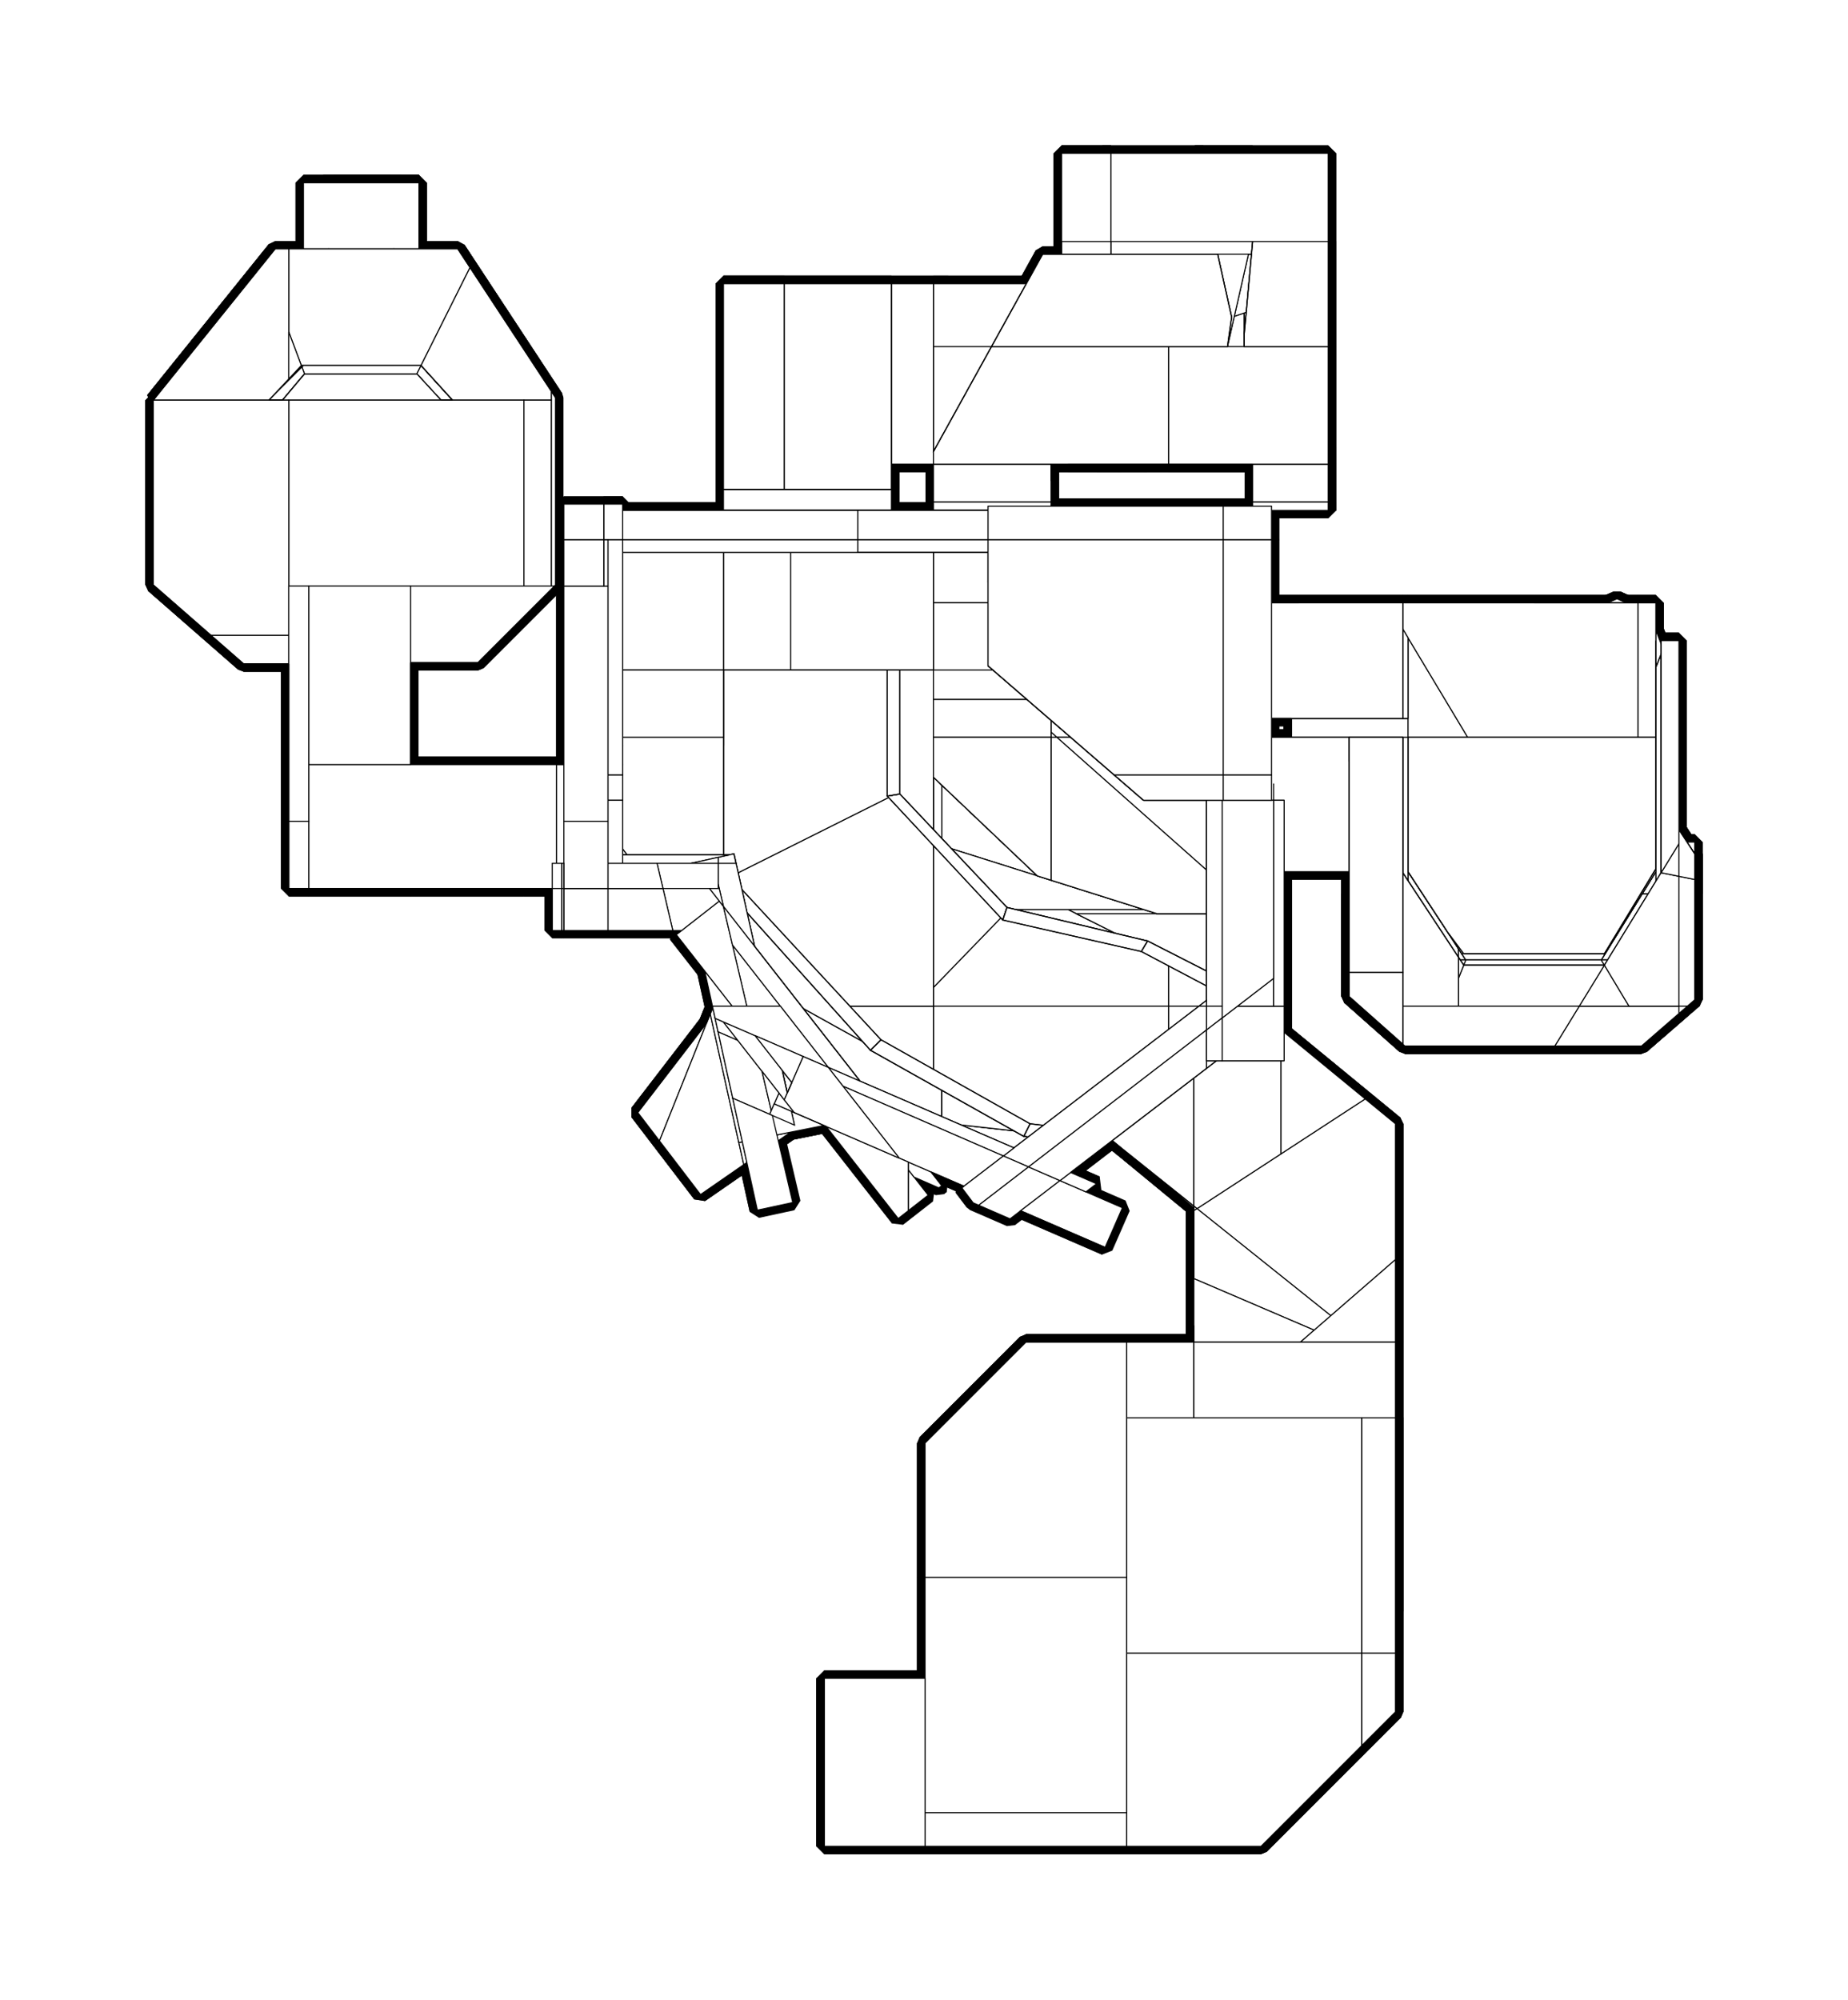 <?xml version="1.0" encoding="utf-8" ?>
<svg baseProfile="tiny" height="100%" version="1.2" viewBox="-369.0 -1522.0 1760.0 1904.0" width="100%" xmlns="http://www.w3.org/2000/svg" xmlns:ev="http://www.w3.org/2001/xml-events" xmlns:xlink="http://www.w3.org/1999/xlink"><defs><g id="bsp_ref"><polygon points="704,236 704,236 685,236 653,236 624,236 592,236 512,236 512,236" /><polygon points="704,-244 768,-244 768,-172 704,-172" /><polygon points="768,12 704,12 704,-20 704,-172 768,-172 928,-172 928,12" /><polygon points="928,-172 960,-172 960,12 928,12" /><polygon points="704,76 704,12 768,12" /><polygon points="512,-148 608,-244 704,-244 704,-172 704,-20 512,-20" /><polygon points="704,-20 704,12 704,76 704,204 512,204 512,12 512,-20" /><polygon points="704,204 704,236 512,236 512,204" /><polygon points="704,236 704,204 704,76 704,76 704,236" /><polygon points="960,-172 928,-172 768,-172 768,-172 960,-172" /><polygon points="960,12 960,-172 960,-172 960,12" /><polygon points="512,12 512,204 512,236 512,236 512,76 512,12" /><polygon points="944,-172 784,-172 784,12 944,12" /><polygon points="642,-1252 642,-1292 642,-1376 689,-1376 769,-1376 824,-1376 824,-1292 824,-1179.95 676,-1179.95 642,-1179.95" /><polygon points="606,-1252 642,-1252 642,-1179.95 642,-1140 606,-1140" /><polygon points="744,-1139 744,-1152 824,-1152 824,-1080 744,-1080" /><polygon points="824,-1179.95 824,-1152 744,-1152 721,-1152 699,-1152 676,-1152 676,-1179.95" /><polygon points="721,-1152 744,-1152 744,-1139" /><polygon points="723.52,-1126 723.52,-1080 721,-1080 721,-1126" /><polygon points="676,-1140 676,-1152 699,-1152" /><polygon points="642,-1179.95 676,-1179.95 676,-1152 676,-1140 642,-1140" /><polygon points="699,-1080 696,-1080 696,-1127 699,-1127" /><polygon points="824,-1376 824,-1376 824,-1376 824,-1292 824,-1292" /><polygon points="721,-1126 721,-1080 721,-1080 721,-1126" /><polygon points="721,-1126 721,-1126 721.8,-1126 723.52,-1126" /><polygon points="699,-1152 721,-1152 721,-1152 699,-1152" /><polygon points="642,-1140 676,-1140 676,-1140 600,-1140 534,-1140 606,-1140" /><polygon points="696,-1358 696,-1354 766,-1354 766,-1358" /><polygon points="777,-1372 777,-1372 769,-1372 689,-1372 681,-1372 681,-1372" /><polygon points="777,-1356 777,-1372 681,-1372 681,-1356" /><polygon points="777,-1356 777,-1356 777,-1356 777,-1372 777,-1372 777,-1372 777,-1372 777,-1372 777,-1372 777,-1356" /><polygon points="689,-1372 769,-1372 769,-1368 689,-1368" /><polygon points="689,-1360 769,-1360 769,-1356 689,-1356" /><polygon points="689,-1368 769,-1368 769,-1360 689,-1360" /><polygon points="689,-1356 769,-1356 777,-1356 777,-1356 681,-1356 681,-1356" /><polygon points="699,-1080 696,-1080 696,-1080 699,-1080" /><polygon points="676,-1080 696,-1080 699,-1080 699,-1080 696,-1080 676,-1080" /><polygon points="676,-1127 676,-1080 676,-1080 676,-1127" /><polygon points="699,-1127 699,-1127 699,-1127 699,-1127 699,-1080 699,-1080 699,-1080 699,-1080 699,-1127" /><polygon points="699,-1127 699,-1127 696,-1127 696,-1127" /><polygon points="696,-1080 676,-1080 676,-1127 696,-1127" /><polygon points="696,-1080 696,-1127 696,-1127 696,-1080" /><polygon points="534,-1252 606,-1252 606,-1140 534,-1140" /><polygon points="534,-1252 534,-1140 534,-1080 520,-1080 520,-1252" /><polygon points="520,-1080 480,-1080 320,-1080 320,-1252 520,-1252" /><polygon points="320,-1080 480,-1080 480,-1036 320,-1036" /><polygon points="520,-1252 534,-1252 520,-1252" /><polygon points="696,-1080 699,-1080 699,-1080" /><polygon points="676,-1127 676,-1080 696,-1080 696,-1127" /><polygon points="696,-1127 699,-1127 699,-1127 696,-1127 676,-1127 676,-1127" /><polygon points="768,-244 768,-244 704,-244 608,-244 608,-244" /><polygon points="496,-421.143 528,-407.428 592,-380 592,-380 528,-407.428 424,-452 424,-452" /><polygon points="520,-782 619,-688 528,-716.737 524.514,-717.838 520,-722.519" /><polygon points="656,-652 648,-656 720.333,-656 733,-652" /><polygon points="588,-652 584.143,-656 648,-656 656,-652 720,-620" /><polygon points="524.514,-717.838 528,-716.737 619,-688 720.333,-656 648,-656 584.143,-656" /><polygon points="720,-620 656,-652 733,-652 824,-652 824,-568" /><polygon points="480,-884 520,-884 520,-782 520,-722.519 480,-764" /><polygon points="320,-588 320,-604 464,-524 496,-506.222 496,-488.445 496,-421.143 424,-452" /><polygon points="320,-604 320,-684 464,-524" /><polygon points="496,-506.222 608,-444 528,-452.889 496,-488.445" /><polygon points="528,-407.428 528,-452.889 608,-444 670.458,-437.06 592,-380" /><polygon points="496,-488.445 528,-452.889 528,-407.428 496,-421.143" /><polygon points="824,-568 824,-652 824,-652 824,-568" /><polygon points="670.458,-437.06 670.458,-437.06 592,-380 592,-380" /><polygon points="520,-722.519 524.514,-717.838 584.143,-656 588,-652 588,-652 584.143,-656 528,-714.222 520,-722.519 480,-764 480,-764" /><polygon points="720.333,-656 619,-688 619,-688 720.333,-656 733,-652 733,-652" /><polygon points="720,-620 720,-620 588,-652 588,-652" /><polygon points="670.458,-437.06 608,-444 608,-444 670.458,-437.06" /><polygon points="320,-684 320,-684 464,-524 464,-524" /><polygon points="960,-172 768,-172 768,-172 960,-172" /><polygon points="768,-172 768,-172 768,-244 768,-244" /><polygon points="768,12 768,12 928,12 960,12 960,12" /><polygon points="960,12 960,-172 960,-172 960,-116 960,12" /><polygon points="704,76 704,76 768,12 768,12" /><polygon points="608,-244 608,-244 512,-148 512,-148" /><polygon points="512,-148 512,-148 512,-20 512,12 512,12" /><polygon points="592,76 624,76 653,76 685,76 704,76 704,76 685,76 592,76 512,76 512,76" /><polygon points="624,140 624,124 624,124 624,140" /><polygon points="624,188 624,172 624,172 624,188" /><polygon points="685,188 653,188 653,236 685,236" /><polygon points="653,140 653,172 685,172 685,140" /><polygon points="653,76 653,124 685,124 685,76" /><polygon points="704,76 685,76 685,124 685,140 685,172 685,188 685,236 704,236" /><polygon points="653,188 653,172 653,140 653,124 653,76 624,76 624,124 624,140 624,172 624,188 624,236 653,236" /><polygon points="653,124 653,140 653,140 653,124" /><polygon points="685,140 685,124 685,124 685,140" /><polygon points="653,172 653,188 653,188 653,172" /><polygon points="685,188 685,172 685,172 685,188" /><polygon points="512,236 592,236 592,188 592,172 592,140 592,124 592,76 512,76" /><polygon points="624,188 592,188 592,236 624,236" /><polygon points="592,140 592,172 624,172 624,140" /><polygon points="592,76 592,124 624,124 624,76" /><polygon points="592,124 592,140 592,140 592,124" /><polygon points="592,172 592,188 592,188 592,172" /><polygon points="784,-172 784,-172 944,-172 944,-172" /><polygon points="944,12 944,12 784,12 784,12" /><polygon points="784,-172 768,-172 768,12 784,12" /><polygon points="960,-172 944,-172 944,12 960,12" /><polygon points="944,-172 944,-172 944,12 944,12" /><polygon points="784,12 784,12 784,-172 784,-172" /><polygon points="520,-1080 520,-1080 534,-1080 600,-1080" /><polygon points="480,-1036 480,-1036 480,-996" /><polygon points="480,-1036 480,-996 320,-996 320,-1036" /><polygon points="642,-1376 681,-1376 689,-1376 689,-1376 642,-1376" /><polygon points="769,-1376 777,-1376 824,-1376 824,-1376 769,-1376" /><polygon points="689,-1376 689,-1376 689,-1376 689,-1376 769,-1376 769,-1376 769,-1376 769,-1376 769,-1376 689,-1376" /><polygon points="777,-1376 777,-1372 777,-1372 777,-1376" /><polygon points="681,-1356 681,-1356 681,-1356 681,-1372 681,-1372 681,-1372" /><polygon points="769,-1372 769,-1372 769,-1372 769,-1368 769,-1368 769,-1372" /><polygon points="769,-1372 769,-1376 769,-1376 769,-1372" /><polygon points="769,-1372 769,-1372 777,-1372 777,-1372" /><polygon points="769,-1376 769,-1372 777,-1372 777,-1376" /><polygon points="681,-1372 681,-1372 689,-1372 689,-1372" /><polygon points="681,-1376 681,-1372 689,-1372 689,-1376" /><polygon points="681,-1356 681,-1356 681,-1356 689,-1356 689,-1356 681,-1356" /><polygon points="600,-1080 534,-1080 534,-1140 600,-1140" /><polygon points="721,-1126 721,-1080 721,-1080 721,-1139 721,-1128.714" /><polygon points="721,-1152 721,-1152 744,-1139 744,-1139" /><polygon points="721.8,-1080 721,-1080 721,-1080 721,-1080 723.52,-1080" /><polygon points="824,-1080 744,-1080 744,-1080 824,-1080" /><polygon points="721.8,-1126 721,-1126 721,-1128.714 721.8,-1128.257" /><polygon points="744,-1080 721,-1080 721,-1139 744,-1139" /><polygon points="721.8,-1128.257 721,-1128.714 721,-1139" /><polygon points="744,-1139 721,-1139 721,-1140 721,-1152" /><polygon points="744,-1139 744,-1139 744,-1080 744,-1080" /><polygon points="721.8,-1080 723.52,-1080 723.52,-1126 721.8,-1126" /><polygon points="699,-1152 676,-1140 676,-1140 699,-1152" /><polygon points="699,-1152 699,-1151.455 699,-1140 676,-1140" /><polygon points="676,-1140 699,-1140 699,-1139 699,-1127 699,-1080 676,-1080" /><polygon points="699,-1127 699,-1127 696,-1127 697.064,-1127" /><polygon points="699,-1127 697.064,-1127 697.064,-1128.094" /><polygon points="697.064,-1127 696,-1127 696,-1080 699,-1080 699,-1127" /><polygon points="676,-1140 676,-1080 600,-1080 600,-1140" /><polygon points="320,-588 320,-588 424,-452 424,-452" /><polygon points="320,-604 320,-684 320,-684 320,-604 320,-588 320,-588" /><polygon points="320,-604 320,-588 320,-588 320,-684 320,-684" /><polygon points="528,-407.428 592,-380 592,-380 592,-380 424,-452 424,-452" /><polygon points="528,-774.404 528,-716.737 619,-688" /><polygon points="619,-688 528,-716.737 528,-774.404" /><polygon points="648,-656 656,-652 733,-652 720.333,-656" /><polygon points="656,-652 648,-656 720.333,-656 733,-652" /><polygon points="528,-714.222 528,-716.737 528,-774.404 520,-782 520,-722.519" /><polygon points="528,-716.737 528,-714.222 520,-722.519 520,-782 528,-774.404" /><polygon points="588,-652 584.143,-656 648,-656 656,-652 720,-620" /><polygon points="656,-652 648,-656 584.143,-656 588,-652 720,-620" /><polygon points="619,-688 720.333,-656 648,-656 584.143,-656 528,-714.222 528,-716.737" /><polygon points="619,-688 528,-716.737 528,-714.222 584.143,-656 648,-656 720.333,-656" /><polygon points="720,-620 656,-652 733,-652 824,-652 824,-568" /><polygon points="733,-652 656,-652 720,-620 824,-568 824,-652" /><polygon points="520,-782 520,-884 480,-884 480,-764 520,-722.519" /><polygon points="480,-884 520,-884 520,-782 520,-722.519 480,-764" /><polygon points="464,-524 320,-604 320,-588 424,-452 528,-407.428 528,-452.889 528,-488.445" /><polygon points="320,-588 320,-604 464,-524 520,-492.889 528,-488.445 528,-452.889 528,-407.428 424,-452" /><polygon points="320,-684 320,-604 464,-524" /><polygon points="320,-604 320,-684 464,-524" /><polygon points="608,-444 528,-452.889 528,-407.428 592,-380 670.458,-437.06" /><polygon points="592,-380 528,-407.428 528,-452.889 608,-444 670.458,-437.06" /><polygon points="608,-444 528,-488.445 528,-452.889" /><polygon points="608,-444 528,-452.889 528,-488.445" /><polygon points="528,-714.222 584.143,-656 588,-652 588,-652 520,-722.519 520,-722.519" /><polygon points="824,-568 824,-652 824,-652 824,-568" /><polygon points="720,-620 720,-620 588,-652 588,-652" /><polygon points="670.458,-437.06 670.458,-437.06 592,-380 592,-380" /><polygon points="670.458,-437.06 608,-444 608,-444 670.458,-437.06" /><polygon points="520,-492.889 464,-524 464,-524 520,-492.889" /><polygon points="320,-684 320,-684 428,-564 464,-524 464,-524" /><polygon points="480,-1036 480,-1036 480,-948 480,-948 480,-996" /><polygon points="480,-996 480,-948 320,-948 320,-964 320,-996" /><polygon points="520,-884 520,-884 480,-884 480,-884" /><polygon points="520,-782 520,-782 520,-884 520,-884" /><polygon points="824,-652 824,-652 733,-652 733,-652" /><polygon points="528,-774.404 619,-688 619,-688 520,-782 520,-782" /><polygon points="720,-620 720,-620 824,-568 824,-568" /><polygon points="480,-884 480,-884 480,-764 480,-764" /><polygon points="520,-492.889 528,-488.445 608,-444 608,-444 496,-506.222 464,-524 464,-524" /><polygon points="606,-440 676,-432 680,-444 612,-452" /><polygon points="612,-452 470,-532 460,-522 606,-440" /><polygon points="320,-678 460,-522 470,-532 320,-694" /><polygon points="476,-764 586,-646 590,-658 488,-766" /><polygon points="476,-884 476,-764 488,-766 488,-884" /><polygon points="586,-646 718,-616 724,-626 590,-658" /><polygon points="826,-574 724,-626 718,-616 824,-560" /><polygon points="777,-1376 777,-1376 824,-1376 824,-1376 824,-1376 777,-1376" /><polygon points="681,-1372 681,-1356 681,-1356 681,-1372 681,-1376 681,-1376" /><polygon points="769,-1372 769,-1376 777,-1376 777,-1372" /><polygon points="689,-1376 689,-1376 689,-1372 689,-1372" /><polygon points="681,-1372 681,-1376 689,-1376 689,-1372" /><polygon points="700.385,-1140 699,-1152 721,-1152 721,-1140" /><polygon points="700.385,-1140 699,-1140 699,-1151.455" /><polygon points="699,-1139.5 699,-1139 699,-1127 699,-1127" /><polygon points="699,-1139.5 699,-1140 700.385,-1140" /><polygon points="721,-1139 721,-1080 721.8,-1080 721.8,-1126 721.8,-1128.257" /><polygon points="699,-1080 721,-1080 721,-1080" /><polygon points="721,-1139 721,-1080 699,-1080 699,-1127 699,-1139" /><polygon points="699,-1139 699,-1139.5 700.385,-1140 721,-1140 721,-1139" /><polygon points="699,-1140 699,-1139.5 699,-1127 697.064,-1128.094" /><polygon points="699,-1139 699,-1140 697.064,-1128.094 697.064,-1127 699,-1127" /><polygon points="896,-1376 896,-1376 896,-1292 896,-1292" /><polygon points="824,-1376 896,-1376 896,-1292 824,-1292" /><polygon points="824,-1292 824,-1124 824,-1080 824,-1080 824,-1080 824,-1152 824,-1179.95 824,-1292" /><polygon points="824,-1124 824,-1096 824,-1080 824,-1080" /><polygon points="896,-1292 896,-1260 896,-1124 824,-1124 824,-1292" /><polygon points="704,236 704,236 672,236 640,236 640,236" /><polygon points="768,-244 768,-244 608,-244 608,-244" /><polygon points="320,-964 320,-964 320,-1036 320,-1036 320,-996 320,-964" /><polygon points="320,-812 320,-684 320,-588 320,-588 320,-644 320,-676 320,-812" /><polygon points="320,-964 320,-964 320,-948" /><polygon points="520,-782 520,-782 520,-884 520,-884 520,-782" /><polygon points="744,-564 520,-564 520,-581.807 588,-652 720,-620 744,-608" /><polygon points="824,-568 824,-564 744,-564 744,-608" /><polygon points="520,-722.519 588,-652 520,-581.807" /><polygon points="848,-544 960,-452 960,-380 836,-380 836,-417.333 836,-553.857" /><polygon points="836,-554 848,-544 836,-553.857" /><polygon points="780,-380 836,-417.333 836,-380" /><polygon points="744,-497.333 823.827,-563.856 824,-564 836,-554 836,-553.857 836,-417.333 780,-380 768,-372 700,-428 680.284,-444.237" /><polygon points="744,-497.333 680.284,-444.237 680,-444 670.458,-437.06 608,-444 520,-492.889 520,-564 744,-564" /><polygon points="824,-564 823.827,-563.856 744,-497.333 744,-564" /><polygon points="768,-304.572 768,-372 780,-380 836,-380 960,-380 960,-322.642 882.595,-255.459" /><polygon points="680,-444 680.284,-444.237 700,-428" /><polygon points="960,-380 960,-452 960,-452 960,-322.642 960,-322.642" /><polygon points="848,-544 848,-544 960,-452 960,-452" /><polygon points="670.458,-437.06 680,-444 680,-444 592,-380 592,-380" /><polygon points="768,-372 768,-372 700,-428 700,-428" /><polygon points="824,-652 824,-652 733,-652 733,-652" /><polygon points="619,-688 619,-688 528,-774.404 520,-782 520,-782" /><polygon points="632,-683.895 733,-652 733,-652 720.333,-656 619,-688 619,-688" /><polygon points="608,-444 608,-444 528,-488.445 520,-492.889 520,-492.889" /><polygon points="744,-608 720,-620 720,-620 824,-568 824,-568" /><polygon points="480,-884 480,-948 480,-948 480,-884" /><polygon points="320,-884 320,-948 480,-948 480,-884" /><polygon points="520,-492.889 464,-524 428,-564 520,-564" /><polygon points="520,-581.807 520,-564 428,-564 320,-684 480,-764 520,-722.519" /><polygon points="320,-684 320,-812 320,-884 480,-884 480,-764" /><polygon points="480,-884 480,-884 480,-764 480,-764" /><polygon points="520,-722.519 480,-764 480,-764 520,-722.519" /><polygon points="768,-244 768,-304.572 882.595,-255.459 869.391,-244" /><polygon points="768,-244 768,-244 768,-260 768,-304.572 768,-304.572" /><polygon points="882.595,-255.459 960,-322.642 960,-244 869.391,-244" /><polygon points="928,140 832,236 704,236 704,188 704,76 768,12 928,12" /><polygon points="960,108 928,140 928,12 960,12" /><polygon points="960,-172 768,-172 768,-244 869.391,-244 960,-244" /><polygon points="768,-172 768,-172 768,-244 768,-244" /><polygon points="928,12 768,12 768,12 960,12 960,12" /><polygon points="704,76 704,76 768,12 768,12" /><polygon points="608,-244 608,-244 512,-148 512,-148" /><polygon points="685,76 685,124 653,124 624,124 592,124 592,76" /><polygon points="685,172 685,140 685,124 685,76 704,76 704,188 685,188" /><polygon points="685,172 653,172 653,140 685,140" /><polygon points="624,172 624,140 624,124 653,124 653,140 653,172 653,188 624,188" /><polygon points="624,172 592,172 592,140 624,140" /><polygon points="624,188 653,188 685,188 704,188 704,236 640,236 592,236 592,188" /><polygon points="512,76 592,76 592,124 592,140 592,172 592,188 592,236 416,236 416,76" /><polygon points="512,-148 512,-148 512,12 512,76 512,76" /><polygon points="685,172 685,172 653,172 653,172" /><polygon points="685,124 685,124 653,124 653,124" /><polygon points="653,140 653,140 685,140 685,140" /><polygon points="653,188 653,188 685,188 685,188" /><polygon points="624,172 624,172 592,172 592,172" /><polygon points="592,140 592,140 624,140 624,140" /><polygon points="624,124 624,124 592,124 592,124" /><polygon points="592,188 592,188 624,188 624,188" /><polygon points="768,12 768,12 768,-172 768,-172" /><polygon points="960,-172 960,-172 960,12 960,12" /><polygon points="768,-172 768,-172 960,-172 960,-172" /><polygon points="960,12 960,12 768,12 768,12" /><polygon points="960,12 768,12 768,-172 960,-172" /><polygon points="676,-432 606,-440 612,-452 680,-444" /><polygon points="606,-440 606,-440 612,-452 612,-452" /><polygon points="676,-432 676,-432 606,-440 606,-440" /><polygon points="680,-444 680,-444 676,-432 676,-432" /><polygon points="612,-452 612,-452 680,-444 680,-444" /><polygon points="606,-440 460,-522 470,-532 612,-452" /><polygon points="460,-522 460,-522 470,-532 470,-532" /><polygon points="612,-452 612,-452 606,-440 606,-440" /><polygon points="470,-532 470,-532 612,-452 612,-452" /><polygon points="606,-440 606,-440 460,-522 460,-522" /><polygon points="320,-678 320,-678 320,-694 320,-694" /><polygon points="460,-522 320,-678 320,-694 470,-532" /><polygon points="470,-532 470,-532 460,-522 460,-522" /><polygon points="320,-694 320,-694 470,-532 470,-532" /><polygon points="460,-522 460,-522 320,-678 320,-678" /><polygon points="586,-646 476,-764 488,-766 590,-658" /><polygon points="476,-764 476,-764 488,-766 488,-766" /><polygon points="586,-646 586,-646 476,-764 476,-764" /><polygon points="590,-658 590,-658 586,-646 586,-646" /><polygon points="488,-766 488,-766 590,-658 590,-658" /><polygon points="476,-884 476,-884 488,-884 488,-884" /><polygon points="476,-764 476,-884 488,-884 488,-766" /><polygon points="476,-764 476,-764 476,-884 476,-884" /><polygon points="488,-884 488,-884 488,-766 488,-766" /><polygon points="488,-766 488,-766 476,-764 476,-764" /><polygon points="718,-616 586,-646 590,-658 724,-626" /><polygon points="724,-626 724,-626 718,-616 718,-616" /><polygon points="586,-646 586,-646 590,-658 590,-658" /><polygon points="590,-658 590,-658 724,-626 724,-626" /><polygon points="718,-616 718,-616 586,-646 586,-646" /><polygon points="824,-560 718,-616 724,-626 826,-574" /><polygon points="826,-574 826,-574 824,-560 824,-560" /><polygon points="718,-616 718,-616 724,-626 724,-626" /><polygon points="724,-626 724,-626 826,-574 826,-574" /><polygon points="824,-560 824,-560 718,-616 718,-616" /><polygon points="472,110 459,110 459,201 472,201" /><polygon points="896,-1036 896,-1096 896,-1036" /><polygon points="824,-1080 824,-1036 824,-1036 824,-1080" /><polygon points="896,-1036 824,-1036 824,-1080 824,-1096 896,-1096" /><polygon points="896,-1096 824,-1096 824,-1124 896,-1124" /><polygon points="721,-1080 721,-1080 744,-1080 824,-1080 824,-1080 824,-1080 824,-1080 721,-1080" /><polygon points="640,236 448,236 416,236 416,236 592,236 640,236" /><polygon points="704,236 704,236 672,236 672,236" /><polygon points="496,76 512,76 512,76 416,76 416,76" /><polygon points="448,108 448,108 448,116 448,196 448,196" /><polygon points="464,108 448,108 448,196 448,204 464,204" /><polygon points="416,236 416,236 416,236 416,76 416,76 416,76 416,76 416,76 416,236" /><polygon points="-61,-1348 30,-1348 30,-1201 -80,-1201 -80,-1348" /><polygon points="696,-1354 696,-1358 766,-1358 766,-1354" /><polygon points="696,-1354 696,-1354 696,-1358 696,-1358" /><polygon points="766,-1358 766,-1358 766,-1354 766,-1354" /><polygon points="766,-1354 766,-1354 696,-1354 696,-1354" /><polygon points="696,-1358 696,-1358 766,-1358 766,-1358" /><polygon points="464,196 464,116 464,108 464,108 464,204 464,204" /><polygon points="464,108 464,108 448,108 448,108 448,108 464,108" /><polygon points="456,196 456,116 464,116 464,196" /><polygon points="448,196 448,116 456,116 456,196" /><polygon points="464,116 456,116 456,116 464,116" /><polygon points="456,116 448,116 448,116 448,116 448,116 456,116" /><polygon points="681,-1372 681,-1372 681,-1356 681,-1356 681,-1356 681,-1372" /><polygon points="689,-1368 769,-1368 769,-1372 689,-1372" /><polygon points="689,-1356 769,-1356 769,-1360 689,-1360" /><polygon points="689,-1360 769,-1360 769,-1368 689,-1368" /><polygon points="689,-1372 769,-1372 777,-1372 777,-1372 681,-1372 681,-1372" /><polygon points="769,-1368 769,-1360 769,-1360 769,-1368" /><polygon points="769,-1360 769,-1356 769,-1356 769,-1360" /><polygon points="769,-1372 769,-1372 777,-1372 777,-1372" /><polygon points="769,-1356 777,-1356 777,-1356 769,-1356" /><polygon points="689,-1356 689,-1360 689,-1360 689,-1356" /><polygon points="689,-1360 689,-1368 689,-1368 689,-1360" /><polygon points="689,-1368 689,-1372 689,-1372 689,-1372 689,-1372 689,-1368" /><polygon points="689,-1368 769,-1368 769,-1368 689,-1368" /><polygon points="769,-1368 689,-1368 689,-1368 769,-1368" /><polygon points="769,-1360 689,-1360 689,-1360 769,-1360" /><polygon points="689,-1360 769,-1360 769,-1360 689,-1360" /><polygon points="681,-1372 681,-1372 689,-1372 689,-1372" /><polygon points="11,-1339 -56,-1339 -56,-1333 11,-1333" /><polygon points="642,-1376 681,-1376 681,-1376 681,-1376 642,-1376" /><polygon points="681,-1376 689,-1376 689,-1376 681,-1376" /><polygon points="681,-1376 642,-1376 642,-1376 689,-1376 689,-1376" /><polygon points="769,-1376 777,-1376 777,-1376 769,-1376" /><polygon points="777,-1376 769,-1376 769,-1376 824,-1376 824,-1376" /><polygon points="777,-1372 777,-1356 681,-1356 681,-1372" /><polygon points="777,-1356 777,-1356 769,-1356 689,-1356 681,-1356 681,-1356" /><polygon points="-80,-1174 -80,-1065 -80,-1174" /><polygon points="-80,-1174 -80,-1201 30,-1201 30,-1174 30,-1065 -80,-1065" /><polygon points="13,-1348 30,-1348 30,-1348 -61,-1348 -61,-1348" /><polygon points="30,-1348 30,-1348 30,-1348 30,-1285 30,-1174 30,-1174 30,-1174 30,-1201 30,-1348" /><polygon points="-30,-1337 13,-1337 13,-1348 -61,-1348 -61,-1337" /><polygon points="3,-1337 13,-1337 13,-1337 -30,-1337 -30,-1337" /><polygon points="-30,-1337 -30,-1337 -61,-1337 -61,-1337 -51,-1337 -30,-1337" /><polygon points="13,-1337 13,-1337 13,-1337 13,-1348 13,-1348 13,-1337" /><polygon points="3,-1337 3,-1337 3,-1337 13,-1337 13,-1337 3,-1337" /><polygon points="3,-1337 3,-1337 -30,-1337 -30,-1337" /><polygon points="3,-1348 3,-1342 -51,-1342 -51,-1348" /><polygon points="3,-1342 3,-1337 -30,-1337 -51,-1337 -51,-1342" /><polygon points="3,-1348 3,-1348 3,-1342 3,-1342" /><polygon points="-51,-1342 -51,-1337 -51,-1337 -51,-1342" /><polygon points="3,-1342 3,-1342 -51,-1342 -51,-1342" /><polygon points="448,236 448,236 448,236 416,236 416,236 448,236" /><polygon points="672,236 512,236 464,236 448,236 448,236 640,236 672,236" /><polygon points="448,76 464,76 496,76 496,76 416,76 416,76" /><polygon points="464,204 464,204 464,204 464,196 464,196 464,204" /><polygon points="448,116 448,116 448,108 448,108" /><polygon points="448,204 464,204 464,204 464,204 448,204" /><polygon points="464,76 448,76 448,108 464,108" /><polygon points="464,204 448,204 448,236 464,236" /><polygon points="448,236 464,236 464,236 448,236" /><polygon points="464,76 448,76 448,76 464,76" /><polygon points="464,76 464,76 496,76 496,76 464,76" /><polygon points="464,204 464,204 464,236 464,236" /><polygon points="464,76 464,76 464,108 464,108" /><polygon points="448,236 448,236 448,204 448,204" /><polygon points="448,204 448,204 448,204 448,196 448,196 448,196 448,204" /><polygon points="448,108 448,116 448,116 448,108 448,76 448,76" /><polygon points="464,108 448,108 448,76 464,76" /><polygon points="464,236 448,236 448,204 464,204" /><polygon points="896,-1376 896,-1376 824,-1376 824,-1376 824,-1376" /><polygon points="896,-1292 824,-1292 824,-1292 896,-1292" /><polygon points="642,-1292 642,-1376 642,-1376 642,-1376 642,-1376 642,-1292" /><polygon points="689,-1292 689,-1376 642,-1376 642,-1292" /><polygon points="824,-1292 896,-1292 896,-1376 824,-1376 769,-1376 689,-1376 689,-1292" /><polygon points="320,-1252 320,-1252 320,-1080 320,-1080" /><polygon points="824,-1036 824,-1036 896,-1036 896,-1036 896,-1036" /><polygon points="896,-1260 896,-1036 896,-1036 896,-1096 896,-1124 896,-1260" /><polygon points="896,-1292 896,-1260 896,-1260 896,-1292" /><polygon points="896,-1292 896,-1292 896,-1260 896,-1260" /><polygon points="800,-1192 816,-1192 816,-1204 816,-1224 806.557,-1220.852" /><polygon points="816,-1204 817.875,-1224.625 816,-1224" /><polygon points="806.557,-1220.852 817.875,-1224.625 822.909,-1280 820,-1280" /><polygon points="820,-1280 822.909,-1280 824,-1292 689,-1292 689,-1280" /><polygon points="689,-1252 689,-1192 800,-1192 806.557,-1220.852 820,-1280 689,-1280" /><polygon points="642,-1252 689,-1252 689,-1280 689,-1292 642,-1292" /><polygon points="688,-1192 689,-1192 689,-1252 642,-1252 520,-1252 520,-1192" /><polygon points="520,-1092 632,-1092 688,-1192 520,-1192" /><polygon points="632,-1092 520,-1092 520,-1080 632,-1080" /><polygon points="632,-1092 632,-1080 632,-1080 632,-1092" /><polygon points="721,-1080 824,-1080 824,-1080 648,-1080 648,-1080" /><polygon points="520,-1252 642,-1252 642,-1252 606,-1252 534,-1252 520,-1252" /><polygon points="642,-1252 642,-1292 642,-1292 642,-1252" /><polygon points="721,-1080 648,-1080 632,-1080 520,-1080 520,-1080 600,-1080 676,-1080 699,-1080 721,-1080" /><polygon points="480,-1080 480,-1080 520,-1080 520,-1080 520,-1080" /><polygon points="520,-1092 520,-1192 520,-1252 480,-1252 480,-1092 480,-1080 520,-1080" /><polygon points="480,-1252 480,-1252 480,-1092 480,-1092" /><polygon points="320,-1252 480,-1252 520,-1252 520,-1252 520,-1252 320,-1252" /><polygon points="480,-1080 480,-1080 480,-1056 480,-1036 480,-1036 480,-1036 480,-1080" /><polygon points="-72,-963 21,-963 21,-963 -72,-963" /><polygon points="30,-972 62,-1004 62,-1004 21,-963 21,-963" /><polygon points="62,-1141 62,-1141 62,-1004 62,-1004" /><polygon points="-80,-1174 -80,-1174 -80,-1285 -80,-1348 -80,-1348 -80,-1201 -80,-1174" /><polygon points="30,-1174 30,-1065 30,-1174" /><polygon points="30,-1174 30,-1174 32,-1174 32,-1174" /><polygon points="30,-1065 30,-1174 32,-1174 62,-1141 62,-1004 30,-972" /><polygon points="-80,-971 -80,-1065 30,-1065 30,-972 21,-963 -72,-963" /><polygon points="-113,-1141 -80,-1174 -80,-1065 -80,-971 -113,-1004" /><polygon points="-113,-1141 -113,-1141 -80,-1174 -80,-1174" /><polygon points="11,-1333 -56,-1333 -56,-1339 11,-1339" /><polygon points="-56,-1333 -56,-1333 -56,-1339 -56,-1339" /><polygon points="11,-1339 11,-1339 11,-1333 11,-1333" /><polygon points="11,-1333 11,-1333 -56,-1333 -56,-1333" /><polygon points="-56,-1339 -56,-1339 11,-1339 11,-1339" /><polygon points="512,236 464,236 464,236 464,236 512,236" /><polygon points="800,-1192 800,-1192 689,-1192 688,-1192 688,-1192" /><polygon points="800,-1192 800,-1192 816,-1192 816,-1192 800,-1192" /><polygon points="790.667,-1280 804,-1220 800,-1192 688,-1192 632,-1192 575.319,-1192 624,-1280" /><polygon points="688,-1192 632,-1092 632,-1192" /><polygon points="632,-1092 688,-1192 688,-1192 632,-1092" /><polygon points="632,-1092 520,-1092 575.319,-1192 632,-1192" /><polygon points="520,-1092 632,-1092 632,-1080 632,-1064 632,-1036 520,-1036" /><polygon points="480,-1092 480,-1092 480,-1080 480,-1080 480,-1092" /><polygon points="480,-1252 480,-1252 480,-1092 480,-1092" /><polygon points="464,116 464,108 464,108 464,108 464,108 464,116" /><polygon points="448,196 448,196 448,116 448,116 448,116 448,116" /><polygon points="448,116 448,116 448,116 448,116 448,196 448,196" /><polygon points="448,204 448,204 464,204 464,204 464,204 448,204" /><polygon points="464,108 464,108 448,108 448,108 464,108" /><polygon points="464,196 456,196 456,196 464,196" /><polygon points="456,196 448,196 448,196 456,196" /><polygon points="448,116 448,196 456,196 456,116" /><polygon points="456,116 456,196 464,196 464,116" /><polygon points="456,196 456,196 456,116 456,116" /><polygon points="456,116 456,116 456,196 456,196" /><polygon points="3,-1348 3,-1348 -51,-1348 -51,-1348" /><polygon points="3,-1337 -30,-1337 -30,-1337 3,-1337" /><polygon points="-51,-1337 -51,-1337 -61,-1337 -61,-1337" /><polygon points="3,-1342 3,-1348 -51,-1348 -51,-1342" /><polygon points="-30,-1337 3,-1337 3,-1342 -51,-1342 -51,-1337" /><polygon points="3,-1337 3,-1337 3,-1342 3,-1342" /><polygon points="-51,-1348 -51,-1348 -51,-1342 -51,-1342" /><polygon points="3,-1342 3,-1342 -51,-1342 -51,-1342" /><polygon points="416,76 448,76 448,76 448,76 416,76" /><polygon points="512,76 512,76 496,76 496,76 496,76" /><polygon points="464,108 464,108 464,116 464,196 464,204 464,204" /><polygon points="448,204 448,204 448,196 448,116 448,116" /><polygon points="448,108 448,116 448,116 448,116 448,108" /><polygon points="448,116 448,108 464,108 464,204 448,204" /><polygon points="-30,-1337 -30,-1337 -51,-1337 -61,-1337 -61,-1337 -30,-1337" /><polygon points="632,-1036 632,-1064 632,-1064 632,-1044 632,-1036" /><polygon points="632,-1036 632,-968 520,-968 520,-1036" /><polygon points="13,-1348 30,-1348 30,-1348 13,-1348" /><polygon points="13,-1337 13,-1337 3,-1337 -30,-1337 -30,-1337" /><polygon points="-61,-1348 -61,-1337 -61,-1337 -61,-1337 -61,-1337 -61,-1348" /><polygon points="13,-1348 13,-1337 -30,-1337 -61,-1337 -61,-1348" /><polygon points="472,201 459,201 459,110 472,110" /><polygon points="472,201 472,201 459,201 459,201" /><polygon points="459,110 459,110 472,110 472,110" /><polygon points="472,110 472,110 472,201 472,201" /><polygon points="459,201 459,201 459,110 459,110" /><polygon points="1245,-671 1245,-720.231 1245,-709 1245,-671" /><polygon points="1238.086,-564 1245,-570 1245,-570 1245,-570 1194.304,-526 1194.304,-526" /><polygon points="1020,-671 1044,-643 1020,-643" /><polygon points="1131,-671 1200.727,-671 1230,-671 1245,-671 1245,-643 1108,-643" /><polygon points="1150.149,-564 1020,-564 1020,-643 1044,-643 1108,-643 1245,-643 1245,-570 1238.086,-564" /><polygon points="916,-671 1020,-671 1020,-643 1020,-564 926.149,-564 916,-573" /><polygon points="1150.149,-526 969,-526 926.149,-564 1020,-564 1150.149,-564" /><polygon points="1238.086,-564 1194.304,-526 1150.149,-526 1150.149,-564" /><polygon points="1245,-671 1230,-671 1230,-718.704 1230,-720.231 1237.676,-720.231 1245,-720.231" /><polygon points="1230,-671 1200.727,-671 1208,-682.852 1230,-718.704" /><polygon points="1200.727,-671 1131,-671 1131,-720.231 1208,-720.231 1208,-682.852" /><polygon points="916,-671 916,-573 916,-573 916,-671" /><polygon points="1108,-643 1044,-643 1044,-643 1108,-643" /><polygon points="1044,-643 1020,-671 1020,-671 1044,-643" /><polygon points="1131,-671 1108,-643 1108,-643 1131,-671" /><polygon points="580,-987.082 548,-973 535,-941 548,-910 580,-896.082 611,-910.162 624,-941.228 611,-973.162" /><polygon points="580,-988 580,-987.082 611,-973.162 611,-974" /><polygon points="416,236 416,236 448,236 464,236 512,236 512,236" /><polygon points="704,236 640,236 512,236 512,236 512,236 672,236 704,236" /><polygon points="704,236 832,236 832,236 704,236 640,236 640,236" /><polygon points="832,236 704,236 704,236 704,236 704,236 832,236" /><polygon points="1245,-671 1245,-671 1245,-570 1245,-570 1245,-643 1245,-671" /><polygon points="1245,-671 1245,-709 1245,-709 1245,-671" /><polygon points="832,236 832,236 928,140 960,108 960,108" /><polygon points="768,-244 768,-244 608,-244 608,-244" /><polygon points="320,-588 320,-588 320,-588 424,-452 424,-452" /><polygon points="320,-1252 320,-1252 320,-1080 320,-1080" /><polygon points="320,-1036 320,-1056 320,-1080 320,-1080 320,-1080 320,-1036" /><polygon points="320,-884 320,-964 320,-964 320,-948 320,-884 320,-812 320,-812" /><polygon points="592,-380 592,-380 424,-452 424,-452" /><polygon points="824,-1036 824,-1036 896,-1036 896,-1036" /><polygon points="896,-1260 896,-1036 896,-1036 896,-1260" /><polygon points="824,-1080 824,-1080 824,-1036 824,-1036" /><polygon points="648,-1080 648,-1080 632,-1080 632,-1080 632,-1080 648,-1080" /><polygon points="480,-1056 320,-1056 320,-1036 480,-1036" /><polygon points="320,-1056 480,-1056 480,-1056 320,-1056" /><polygon points="320,-1252 480,-1252 480,-1252 480,-1252 320,-1252" /><polygon points="520,-884 520,-884 520,-884 520,-856 520,-820 520,-782 520,-782" /><polygon points="520,-968 520,-948 520,-884 520,-884 520,-884 520,-948 520,-1036 520,-1036" /><polygon points="680,-444 680,-444 700,-428 700,-428 700,-428 680,-444" /><polygon points="632,-968 632,-1036 632,-1036 632,-948 632,-948" /><polygon points="520,-968 632,-968 632,-948 520,-948" /><polygon points="1237.676,-720.231 1245,-709 1245,-720.231" /><polygon points="1237.676,-720.231 1230,-720.231 1230,-732" /><polygon points="1208,-720.231 1230,-720.231 1230,-718.704 1208,-682.852" /><polygon points="1020,-671 916,-671 916,-692 1020,-692" /><polygon points="1044,-643 1044,-643 1108,-643 1108,-643" /><polygon points="1108,-643 1108,-643 1131,-671 1131,-671" /><polygon points="1020,-671 1020,-671 1020,-671 1044,-643 1044,-643" /><polygon points="916,-692 916,-692 1020,-692 1020,-692" /><polygon points="1131,-720.231 1131,-671 1131,-671" /><polygon points="1020,-671 1020,-671 916,-671 916,-671" /><polygon points="733,-652 824,-652 824,-652 733,-652" /><polygon points="733,-652 632,-683.895 632,-683.895 733,-652" /><polygon points="632,-683.895 733,-652 733,-652 632,-683.895" /><polygon points="824,-652 824,-652 824,-564 824,-564" /><polygon points="824,-564 824,-564 824,-568 824,-652 824,-652" /><polygon points="960,-452 960,-452 960,-322.642 960,-322.642" /><polygon points="848,-544 848,-544 851,-541.536 931.203,-475.654 960,-452 960,-452" /><polygon points="520,-782 520,-782 619,-688 619,-688" /><polygon points="520,-782 619,-688 619,-688 520,-782" /><polygon points="619,-688 632,-683.895 632,-683.895 619,-688" /><polygon points="632,-683.895 619,-688 619,-688 632,-683.895" /><polygon points="768,-304.572 768,-372 768,-372 768,-304.572" /><polygon points="680,-444 680,-444 592,-380 592,-380" /><polygon points="768,-372 768,-372 700,-428 700,-428" /><polygon points="320,-1036 320,-964 320,-884 480,-884 480,-948 480,-1036" /><polygon points="344,-592 320,-588 424,-452 432,-476" /><polygon points="768,-304.572 768,-260 768,-260 768,-304.571" /><polygon points="960,-322.642 960,-244 960,-244 960,-322.642" /><polygon points="960,-116 960,108 960,108 960,12 960,-116" /><polygon points="960,-244 960,-116 960,-116 960,-172 960,-244" /><polygon points="608,-244 608,-244 512,-148 512,-148" /><polygon points="512,-148 512,-148 512,76 512,76 512,76 512,76" /><polygon points="512,76 512,76 496,76 464,76 448,76 416,76 416,76" /><polygon points="-80,-1348 -61,-1348 -61,-1348 -61,-1348 -61,-1348 -80,-1348" /><polygon points="30,-1348 30,-1348 13,-1348 -61,-1348 -61,-1348" /><polygon points="62,-1004 62,-1004 22,-964 21,-963 21,-963" /><polygon points="62,-1004 62,-1141 62,-1141 62,-1004" /><polygon points="-113,-1004 -113,-1004 -80,-971 -72,-963 -72,-963" /><polygon points="-56,-1285 6,-1285 30,-1285 30,-1348 -61,-1348 -80,-1348 -80,-1285" /><polygon points="30,-1285 6,-1285 6,-1253 6,-1197 6,-1174 30,-1174" /><polygon points="6,-1253 6,-1285 -56,-1285 -56,-1253" /><polygon points="6,-1174 6,-1197 -56,-1197 -56,-1174" /><polygon points="-56,-1197 -56,-1253 -56,-1285 -80,-1285 -80,-1174 -56,-1174" /><polygon points="30,-1174 6,-1174 -56,-1174 -80,-1174 -80,-1174 -56,-1174 6,-1174 32,-1174 32,-1174" /><polygon points="6,-1253 6,-1253 6,-1242 6,-1208 6,-1197 6,-1197" /><polygon points="6,-1197 6,-1197 -56,-1197 -56,-1197" /><polygon points="62,-1141 62,-1141 32,-1174 32,-1174" /><polygon points="-113,-1141 -113,-1141 -113,-1004 -113,-1004" /><polygon points="-80,-1174 -113,-1141 -113,-1141 -81.454,-1172.545 -80,-1174" /><polygon points="548,-973.964 548,-973 580,-987.082 580,-988" /><polygon points="611,-974 611,-973.162 624,-941.228 624,-942" /><polygon points="520,-884 520,-884 520,-884 480,-884 480,-884 480,-884 480,-884" /><polygon points="632,-948 632,-884 632,-856 520,-856 520,-884 520,-948" /><polygon points="1020,-671 1020,-671 1020,-692 1020,-692" /><polygon points="1020,-820 1020,-692 916,-692 916,-820" /><polygon points="916,-692 916,-692 840,-692 840,-692" /><polygon points="916,-692 840,-692 840,-820 861,-820 887,-820 916,-820" /><polygon points="840,-820 837,-820 800,-820 840,-820" /><polygon points="840,-692 837,-692 837,-820 840,-820" /><polygon points="837,-820 837,-692 800,-692 800,-820" /><polygon points="535,-941.949 535,-941 548,-973 548,-973.964" /><polygon points="624,-942 624,-941.228 611,-910.162 611,-910.919" /><polygon points="1208,-820 1208,-831 1230,-831 1230,-732 1230,-720.231 1208,-720.231" /><polygon points="1208,-820 1208,-720.231 1131,-720.231 1131,-820" /><polygon points="1131,-820 1131,-720.231 1131,-671 1131,-671 1131,-820" /><polygon points="1079,-746 1047,-732 1034,-698 1047,-666 1079,-652 1110,-666 1123,-698 1110,-732" /><polygon points="1230,-831 1230,-912 1230,-912" /><polygon points="1230,-831 1230,-912 1230,-912 1230,-912 1230,-912 1230,-732 1230,-732" /><polygon points="1208,-912 1230,-912 1230,-831 1208,-831" /><polygon points="1020,-912 1131,-912 1131,-831 1131,-820 1020,-820" /><polygon points="1131,-912 1208,-912 1208,-831 1131,-831" /><polygon points="1131,-831 1131,-820 1131,-820" /><polygon points="1131,-831 1208,-831 1208,-820 1131,-820" /><polygon points="1020,-820 1020,-671 1020,-671 1020,-692 1020,-820" /><polygon points="1131,-820 1131,-671 1108,-643 1044,-643 1020,-671 1020,-820" /><polygon points="548,-910.883 548,-910 535,-941 535,-941.949" /><polygon points="611,-910.919 611,-910.162 580,-896.082 580,-896.884" /><polygon points="1079,-652 1047,-666 1034,-698 1047,-732 1079,-746 1110,-732 1123,-698 1110,-666" /><polygon points="1079,-746 1079,-746 1110,-732 1110,-732" /><polygon points="1047,-732 1047,-732 1079,-746 1079,-746" /><polygon points="1110,-732 1110,-732 1123,-698 1123,-698" /><polygon points="1034,-698 1034,-698 1047,-732 1047,-732" /><polygon points="1123,-698 1123,-698 1110,-666 1110,-666" /><polygon points="1047,-666 1047,-666 1034,-698 1034,-698" /><polygon points="1110,-666 1110,-666 1079,-652 1079,-652" /><polygon points="1079,-652 1079,-652 1047,-666 1047,-666" /><polygon points="580,-896.884 548,-910.883 535,-941.949 548,-973.964 580,-988 611,-974 624,-942 611,-910.919" /><polygon points="580,-896.884 580,-896.082 548,-910 548,-910.883" /><polygon points="640,236 512,236 416,236 416,236 512,236 640,236" /><polygon points="928,140 832,236 832,236 960,108 960,108" /><polygon points="704,-244 768,-244 768,-244 608,-244 608,-244" /><polygon points="259.071,-435.677 298.154,-384.568 298.154,-384.568 259.071,-435.677 238.395,-462.714 238.395,-462.714" /><polygon points="320,-1056 320,-1056 320,-1056 320,-1080 320,-1080 320,-1056" /><polygon points="320,-588 320,-644 320,-644 320,-588" /><polygon points="592,-380 592,-380 424,-452 424,-452" /><polygon points="344,-592 344,-592 432,-476 432,-476" /><polygon points="840,-820 840,-820 840,-820 861,-820 861,-820 861,-820 840,-820" /><polygon points="916,-692 916,-692 840,-692 840,-692" /><polygon points="705,-820 704,-820 695,-828 695.375,-828" /><polygon points="663.5,-856 695,-828 704,-820 637.468,-820 632,-824.849 632,-856" /><polygon points="663.5,-856 632,-856 632,-884" /><polygon points="663.5,-856 632,-884 632,-884" /><polygon points="800,-675.868 800,-692 824,-692 824,-654.585" /><polygon points="704,-820 705,-820 800,-820 800,-692 800,-675.868 637.468,-820" /><polygon points="840,-692 824,-692 800,-692 837,-692 840,-692" /><polygon points="800,-652 824,-652 824,-652 733,-652 733,-652" /><polygon points="824,-652 800,-652 800,-675.868 824,-654.585" /><polygon points="800,-675.868 800,-652 733,-652 632,-683.895 632,-820 637.468,-820" /><polygon points="637.468,-820 632,-820 632,-824.849" /><polygon points="960,-322.642 960,-452 931.203,-475.654 851,-423.348 771.018,-371.186 898.462,-269.231" /><polygon points="824,-564 824,-563.714 848,-544" /><polygon points="848,-544 824,-563.714 824,-526 851,-526 851,-541.536" /><polygon points="768,-373.6 768,-517.333 680.284,-444.237 700,-428" /><polygon points="824,-526 778.4,-526 768,-517.333 768,-373.6 771.018,-371.186 851,-423.348 851,-526" /><polygon points="931.203,-475.654 851,-541.536 851,-526 851,-423.348" /><polygon points="824,-563.714 824,-564 823.827,-563.856 778.4,-526 824,-526" /><polygon points="680.284,-444.237 680,-444 700,-428" /><polygon points="824,-564 824,-652 824,-652 824,-564" /><polygon points="680.284,-444.237 768,-517.333 778.4,-526 824,-564 824,-564 680,-444 680,-444" /><polygon points="848,-544 848,-544 848,-544 836,-554 824,-564 824,-564 824,-564" /><polygon points="632,-824.849 632,-820 520,-820 520,-856 632,-856" /><polygon points="632,-683.895 619,-688 520,-782 520,-820 632,-820" /><polygon points="768,-373.6 768,-372 768,-369.217 771.018,-371.186" /><polygon points="768,-372 768,-373.6 700,-428" /><polygon points="771.018,-371.186 768,-369.217 768,-304.571 882.595,-255.459 898.462,-269.231" /><polygon points="680,-444 680,-444 592,-380 592,-380" /><polygon points="768,-369.217 768,-372 768,-372 768,-304.572 768,-304.571" /><polygon points="320,-588 344,-592 432,-476 424,-452" /><polygon points="424,-452 432,-476 432,-476 424,-452" /><polygon points="344,-592 320,-588 320,-588 344,-592" /><polygon points="768,-304.571 768,-260 768,-244 869.391,-244 882.595,-255.459" /><polygon points="768,-260 768,-260 768,-244 768,-244" /><polygon points="334.638,-434.128 384,-444 339.318,-413.067" /><polygon points="334.638,-434.128 339.318,-413.067 298.154,-384.568 259.071,-435.677 304,-548 307.429,-556.571" /><polygon points="259.071,-435.677 238.395,-462.714 304,-548" /><polygon points="320,-588 424,-452 384,-444 334.638,-434.128 307.429,-556.571" /><polygon points="298.154,-384.568 339.318,-413.067 384,-444 384,-444 339.318,-413.067 298.154,-384.568" /><polygon points="424,-452 424,-452 384,-444 384,-444" /><polygon points="960,-244 960,-322.642 898.462,-269.231 882.595,-255.459 869.391,-244" /><polygon points="960,-322.642 960,-244 960,-244 960,-322.642" /><polygon points="960,-116 960,52 960,108 960,108 960,-116" /><polygon points="960,-244 960,-172 960,-116 960,-116 960,-244" /><polygon points="768,-172 768,-244 704,-244 704,-172" /><polygon points="768,-172 928,-172 960,-172 960,-244 869.391,-244 768,-244" /><polygon points="928,-172 768,-172 704,-172 704,-20 704,52 928,52" /><polygon points="704,52 704,204 704,236 832,236 928,140 928,52" /><polygon points="960,-116 960,-172 928,-172 928,52 960,52" /><polygon points="928,52 928,140 960,108 960,52" /><polygon points="608,-244 608,-244 512,-148 512,-148" /><polygon points="512,-20 512,-148 512,-148 512,76 512,76" /><polygon points="704,-172 704,-244 608,-244 512,-148 512,-20 704,-20" /><polygon points="512,-20 512,76 512,204 704,204 704,52 704,-20" /><polygon points="512,204 512,236 640,236 704,236 704,204" /><polygon points="512,76 512,76 416,76 416,76" /><polygon points="512,204 512,76 416,76 416,236 512,236" /><polygon points="416,76 416,76 416,236 416,236" /><polygon points="323,-525 291,-511 278,-477 291,-445 323,-431 354,-445 367,-477 354,-511" /><polygon points="323,-431 291,-445 278,-477 291,-511 323,-525 354,-511 367,-477 354,-445" /><polygon points="323,-525 323,-525 354,-511 354,-511" /><polygon points="291,-511 291,-511 323,-525 323,-525" /><polygon points="354,-511 354,-511 367,-477 367,-477" /><polygon points="278,-477 278,-477 291,-511 291,-511" /><polygon points="367,-477 367,-477 354,-445 354,-445" /><polygon points="291,-445 291,-445 278,-477 278,-477" /><polygon points="354,-445 354,-445 323,-431 323,-431" /><polygon points="323,-431 323,-431 291,-445 291,-445" /><polygon points="-46,-1242 -56,-1242 -56,-1208 -46,-1208" /><polygon points="6,-1242 -4,-1242 -4,-1208 6,-1208" /><polygon points="-20,-1242 -30,-1242 -30,-1208 -20,-1208" /><polygon points="6,-1197 6,-1208 -4,-1208 -20,-1208 -30,-1208 -46,-1208 -56,-1208 -56,-1197" /><polygon points="-46,-1242 -30,-1242 -20,-1242 -4,-1242 6,-1242 6,-1253 -56,-1253 -56,-1242" /><polygon points="-4,-1242 -20,-1242 -20,-1242 -4,-1242" /><polygon points="-20,-1208 -4,-1208 -4,-1208 -20,-1208" /><polygon points="-30,-1242 -46,-1242 -46,-1242 -30,-1242" /><polygon points="-46,-1208 -30,-1208 -30,-1208 -46,-1208" /><polygon points="-56,-1208 -56,-1242 -56,-1253 -56,-1253 -56,-1197 -56,-1197" /><polygon points="6,-1253 6,-1253 -56,-1253 -56,-1253" /><polygon points="-223,-1141 -223,-965 -223,-965 -223,-1141" /><polygon points="320,-676 320,-820 320,-884 320,-884 320,-812 320,-676" /><polygon points="480,-884 520,-884 520,-884 520,-884 480,-884" /><polygon points="320,-884 480,-884 480,-884 480,-884 320,-884" /><polygon points="288,-676 288,-676 252.706,-676 252.706,-676" /><polygon points="184,-765.846 184,-794 184,-820 320,-820 320,-676 288,-676 252.706,-676" /><polygon points="184,-676 184,-765.846 252.706,-676" /><polygon points="-220.71,-963 -94,-963 -94,-890 -137.145,-890" /><polygon points="-113,-964 -73,-964 -72,-963 -94,-963 -220.71,-963 -221.855,-964" /><polygon points="-72,-963 21,-963 22,-963 22,-891 22,-794 22,-739 -94,-739 -94,-890 -94,-963" /><polygon points="22,-739 22,-676 -94,-676 -94,-739" /><polygon points="158,-963 86,-891 22,-891 22,-963" /><polygon points="62,-964 159,-964 158,-963 22,-963 21,-963 22,-964" /><polygon points="156,-794 184,-794 184,-765.846 184,-676 130,-676 22,-676 22,-739 22,-794" /><polygon points="6,-1253 -56,-1253 -56,-1285 6,-1285" /><polygon points="-221.855,-964 -223,-965 -223,-1141 -113,-1141 -113,-1004 -113,-964" /><polygon points="-113,-964 -113,-1004 -73,-964" /><polygon points="-82,-1174 -113,-1141 -223,-1141 -107,-1285" /><polygon points="32,-1174 6,-1174 -56,-1174 -80,-1174 -81.454,-1172.545 -79,-1166 28,-1166" /><polygon points="-100,-1141 -79,-1166 -81.454,-1172.545 -113,-1141" /><polygon points="6,-1242 -4,-1242 -20,-1242 -30,-1242 -46,-1242 -56,-1242 -56,-1253 6,-1253" /><polygon points="6,-1208 -4,-1208 -4,-1242 6,-1242" /><polygon points="-20,-1208 -30,-1208 -30,-1242 -20,-1242" /><polygon points="-46,-1208 -56,-1208 -56,-1242 -46,-1242" /><polygon points="6,-1197 -56,-1197 -56,-1208 -46,-1208 -30,-1208 -20,-1208 -4,-1208 6,-1208" /><polygon points="28,-1166 51,-1141 62,-1141 32,-1174" /><polygon points="22,-964 62,-1004 62,-964" /><polygon points="-56,-1174 -56,-1197 6,-1197 6,-1174" /><polygon points="6,-1174 6,-1197 6,-1208 6,-1242 6,-1253 6,-1285 67,-1285 32,-1174" /><polygon points="-80,-1174 -82,-1174 -107,-1285 -56,-1285 -56,-1253 -56,-1242 -56,-1208 -56,-1197 -56,-1174" /><polygon points="160,-1143.521 160,-1141 62,-1141 32,-1174 67,-1285" /><polygon points="160,-1141 160,-965 159,-964 62,-964 62,-1004 62,-1141" /><polygon points="-82,-1174 -80,-1174 -56,-1174 6,-1174 32,-1174 32,-1174 -82,-1174" /><polygon points="-82,-1174 -82,-1174 -113,-1141 -113,-1141" /><polygon points="158,-963 159,-964 160,-965 160,-965 86,-891 86,-891" /><polygon points="160,-1141 160,-1143.521 160,-1143.521 160,-965 160,-965" /><polygon points="28,-1166 -79,-1166 -79,-1166 28,-1166" /><polygon points="28,-1166 28,-1166 51,-1141 51,-1141" /><polygon points="-137.145,-890 -94,-890 -94,-890 -137.145,-890" /><polygon points="-100,-1141 -113,-1141 -113,-1141 -100,-1141" /><polygon points="21,-963 -72,-963 -72,-963 21,-963" /><polygon points="-73,-964 -113,-1004 -113,-1004 -72,-963 -72,-963" /><polygon points="-30,-1208 -30,-1208 -30,-1242 -30,-1242" /><polygon points="-4,-1208 -4,-1208 -4,-1242 -4,-1242" /><polygon points="-20,-1242 -20,-1242 -20,-1208 -20,-1208" /><polygon points="-46,-1242 -46,-1242 -46,-1208 -46,-1208" /><polygon points="62,-1141 62,-1141 32,-1174 32,-1174" /><polygon points="-113,-1141 -113,-1141 -113,-1004 -113,-1004" /><polygon points="320,-884 320,-884 320,-820" /><polygon points="320,-1036 384,-1036 384,-884 320,-884" /><polygon points="320,-1036 184,-1036 184,-1036 320,-1036" /><polygon points="184,-1036 320,-1036 320,-884 184,-884" /><polygon points="184,-884 320,-884 320,-820 184,-820" /><polygon points="896,-1036 896,-1036 896,-1036 840,-1036 840,-1036" /><polygon points="840,-1036 824,-1036 824,-1036 896,-1036 896,-1036" /><polygon points="824,-1036 824,-1036 824,-1044 824,-1080 824,-1080 824,-1036" /><polygon points="705,-820 840,-820 840,-820 800,-820 705,-820" /><polygon points="695,-828 695.375,-828 695.375,-828 695,-828" /><polygon points="695,-828 704,-820 705,-820 695.375,-828" /><polygon points="704,-820 695,-828 695,-828 704,-820" /><polygon points="695.375,-828 705,-820 705,-820 695.375,-828" /><polygon points="1084,-754 1060,-743 1050,-716 1060,-690 1084,-679 1108,-690 1118,-716 1108,-743" /><polygon points="632,-948 632,-884 632,-884 632,-884 632,-948" /><polygon points="520,-948 520,-884 632,-884 632,-948" /><polygon points="1118.415,-738.858 1109,-743 1123.942,-706.324 1128,-716" /><polygon points="1120,-716 1105.58,-680.604 1115,-685 1123.942,-706.324" /><polygon points="1084,-678 1050.812,-692.603 1054,-685 1076.656,-674.768" /><polygon points="1044.55,-724.466 1048,-716 1062.125,-750.669 1054,-747" /><polygon points="1062.125,-750.669 1059,-743 1084,-754 1076.656,-757.231" /><polygon points="1050.812,-692.603 1059,-689 1044.55,-724.466 1041,-716" /><polygon points="1109,-689 1076.656,-674.768 1085,-671 1105.58,-680.604" /><polygon points="1105.579,-751.396 1085,-761 1076.656,-757.231 1084,-754 1109,-743 1118.415,-738.858 1115,-747" /><polygon points="1230,-912 1213,-912 1213,-912 1230,-912" /><polygon points="1208,-912 1213,-912 1230,-912 1230,-912 1230,-912 1208,-912 1131,-912 1020,-912 1020,-912" /><polygon points="1213,-912 1208,-912 1208,-820 1208,-726.244 1208,-692 1208,-682.852 1213,-691" /><polygon points="887,-820 967,-820 972,-820 981.881,-820 1020,-820 1020,-820 1020,-820 916,-820 887,-820" /><polygon points="967,-820 887,-820 887,-820 967,-820" /><polygon points="1020,-912 1020,-912 1020,-820 1020,-820" /><polygon points="1084.387,-820 1208,-820 1208,-912 1020,-912 1020,-820" /><polygon points="1129,-759 1208,-726.244 1208,-820 1084.387,-820 1105.287,-770.162 1105.962,-768.552" /><polygon points="989.119,-817 1105.962,-768.552 1105.287,-770.162 1084.387,-820 1020,-820 981.881,-820" /><polygon points="1162.068,-608 1200.727,-671 1195,-671 1156,-608" /><polygon points="1200.727,-671 1208,-682.852 1208,-692 1195,-671" /><polygon points="1208,-692 1208,-726.244 1129,-759 1146,-716 1163.791,-671 1195,-671" /><polygon points="1175.954,-640.234 1195,-671 1163.791,-671" /><polygon points="1163.791,-671 1146,-716 1127.786,-671" /><polygon points="1102.286,-608 1156,-608 1175.954,-640.234 1163.791,-671 1127.786,-671" /><polygon points="1088,-776 1058.549,-788.212 1047,-759" /><polygon points="1047,-759 1058.549,-788.212 1020,-804.196 1020,-740.706 1030,-716" /><polygon points="1020,-804.196 989.119,-817 1020,-740.706" /><polygon points="989.119,-817 981.881,-820 972,-820 972,-705.098 1020,-685.195 1020,-740.706" /><polygon points="1020,-685.195 1047,-674 1030,-716 1020,-740.706" /><polygon points="1047,-674 1020,-685.195 1020,-628.805 1088,-657 1061.369,-668.042" /><polygon points="972,-705.098 972,-692 1014.792,-626.645 1020,-628.805 1020,-685.195" /><polygon points="1014.792,-626.645 1020,-618.691 1020,-628.805" /><polygon points="1121.765,-671 1088,-657 1020,-628.805 1020,-618.691 1027,-608 1102.286,-608 1127.786,-671" /><polygon points="1127.786,-671 1129,-674 1121.765,-671" /><polygon points="1014.792,-626.645 972,-692 972,-683.414 1020,-610.586 1020,-618.691" /><polygon points="1027,-608 1020,-618.691 1020,-610.586 1021.705,-608" /><polygon points="1156,-608 1102.286,-608 1027,-608 1025,-603 1159,-603" /><polygon points="1027,-608 1021.705,-608 1025,-603" /><polygon points="1159,-603 1162.068,-608 1156,-608" /><polygon points="972,-692 972,-705.098 972,-820 967,-820 967,-691 972,-683.414" /><polygon points="1120,-716 1109,-743 1109,-743 1120,-716" /><polygon points="1109,-743 1120,-716 1120,-716 1109,-743" /><polygon points="1120,-716 1109,-689 1109,-689 1120,-716" /><polygon points="1109,-689 1120,-716 1120,-716 1109,-689" /><polygon points="1084,-678 1109,-689 1109,-689 1084,-678" /><polygon points="1109,-689 1084,-678 1084,-678 1109,-689" /><polygon points="1059,-743 1048,-716 1048,-716 1059,-743" /><polygon points="1048,-716 1059,-743 1059,-743 1048,-716" /><polygon points="1109,-743 1084,-754 1084,-754 1109,-743" /><polygon points="1084,-754 1109,-743 1109,-743 1084,-754" /><polygon points="1059,-743 1084,-754 1084,-754 1059,-743" /><polygon points="1109,-743 1120,-716 1109,-689 1084,-678 1059,-689 1048,-716 1059,-743 1084,-754" /><polygon points="1084,-754 1059,-743 1048,-716 1059,-689 1084,-678 1109,-689 1120,-716 1109,-743" /><polygon points="1048,-716 1059,-689 1059,-689 1048,-716" /><polygon points="1059,-689 1084,-678 1084,-678 1059,-689" /><polygon points="1059,-689 1048,-716 1048,-716 1059,-689" /><polygon points="1084,-678 1059,-689 1059,-689 1084,-678" /><polygon points="1108,-690 1084,-679 1060,-690 1050,-716 1060,-743 1084,-754 1108,-743 1118,-716" /><polygon points="1084,-754 1084,-754 1108,-743 1108,-743" /><polygon points="1060,-743 1060,-743 1084,-754 1084,-754" /><polygon points="1108,-743 1108,-743 1118,-716 1118,-716" /><polygon points="1050,-716 1050,-716 1060,-743 1060,-743" /><polygon points="1118,-716 1118,-716 1108,-690 1108,-690" /><polygon points="1060,-690 1060,-690 1050,-716 1050,-716" /><polygon points="1108,-690 1108,-690 1084,-679 1084,-679" /><polygon points="1084,-679 1084,-679 1060,-690 1060,-690" /><polygon points="520,-1036 520,-1044 520,-1080 520,-1092 520,-1092 520,-1036" /><polygon points="520,-1036 520,-948 632,-948 632,-1036" /><polygon points="824,-1292 896,-1292 896,-1292 824,-1292" /><polygon points="320,-1080 320,-1252 320,-1252 320,-1252 320,-1080" /><polygon points="320,-1252 378,-1252 320,-1252" /><polygon points="378,-1056 320,-1056 320,-1056" /><polygon points="378,-1252 320,-1252 320,-1080 320,-1056 378,-1056" /><polygon points="824,-1036 824,-1036 840,-1036 840,-1036 824,-1036" /><polygon points="896,-1036 896,-1044 896,-1044 896,-1036" /><polygon points="896,-1260 896,-1192 896,-1080 896,-1044 896,-1036 896,-1036 896,-1036 896,-1260" /><polygon points="896,-1292 896,-1260 896,-1260 896,-1292" /><polygon points="480,-1080 480,-1252 378,-1252 378,-1056 480,-1056" /><polygon points="520,-1080 520,-1044 632,-1044 632,-1064 632,-1080" /><polygon points="824,-1080 824,-1044 896,-1044 896,-1080" /><polygon points="744,-1192 575.319,-1192 520,-1092 520,-1080 632,-1080 648,-1080 744,-1080" /><polygon points="824,-1080 896,-1080 896,-1192 816,-1192 800,-1192 744,-1192 744,-1080" /><polygon points="624,-1280 575.319,-1192 744,-1192 800,-1192 804,-1220 790.667,-1280" /><polygon points="896,-1192 896,-1260 896,-1292 824,-1292 816,-1204 816,-1192" /><polygon points="824,-1044 824,-1036 824,-1036 824,-1044" /><polygon points="896,-1044 824,-1044 824,-1044 896,-1044" /><polygon points="632,-1044 520,-1044 520,-1036 632,-1036" /><polygon points="520,-1092 575.319,-1192 624,-1280 624,-1280 575.319,-1192 520,-1092" /><polygon points="816,-1192 816,-1204 816,-1204 816,-1192" /><polygon points="816,-1204 824,-1292 824,-1292 824,-1292 822.909,-1280 817.875,-1224.625 816,-1204" /><polygon points="624,-1280 790.667,-1280 790.667,-1280 624,-1280" /><polygon points="790.667,-1280 804,-1220 804,-1220 790.667,-1280" /><polygon points="804,-1220 800,-1192 800,-1192 804,-1220" /><polygon points="632,-1080 632,-1064 632,-1064 632,-1080" /><polygon points="824,-1080 744,-1080 648,-1080 648,-1080 824,-1080" /><polygon points="480,-1056 378,-1056 320,-1056 320,-1056 480,-1056" /><polygon points="378,-1252 480,-1252 480,-1252 320,-1252 320,-1252" /><polygon points="480,-1252 480,-1080 480,-1080 480,-1092 480,-1252" /><polygon points="480,-1080 480,-1056 480,-1056 480,-1056 480,-1080" /><polygon points="1245,-671 1245,-709 1245,-709 1245,-570 1245,-570" /><polygon points="861,-820 887,-820 887,-820 887,-820 861,-820" /><polygon points="972,-838 972,-838 972,-824.098 972,-820 972,-820" /><polygon points="972,-838 972,-820 967,-820 887,-820 861,-820 861,-838" /><polygon points="967,-820 967,-820 967,-820 967,-692 967,-691 967,-691 967,-820" /><polygon points="1084,-754 1084,-754 1059,-743 1059,-743" /><polygon points="1120,-716 1109,-743 1084,-754 1059,-743 1048,-716 1059,-689 1084,-678 1109,-689" /><polygon points="1109,-689 1084,-678 1059,-689 1048,-716 1059,-743 1084,-754 1109,-743 1120,-716" /><polygon points="184,-1018 184,-884 184,-794 184,-794 184,-794 184,-812 184,-1018" /><polygon points="184,-1018 184,-1036 184,-1036 184,-884 184,-884" /><polygon points="184,-794 184,-884 184,-884 184,-820 184,-794" /><polygon points="320,-588 320,-644 320,-644 320,-588" /><polygon points="592,-380 592,-380 592,-380 553.939,-396.312 424,-452 424,-452" /><polygon points="384,-1036 320,-1036 320,-1036 448,-1036 544,-1036 544,-1036" /><polygon points="384,-1036 320,-1036 320,-1036" /><polygon points="608,-1036 520,-1036 384,-1036 544,-1036 608,-1036" /><polygon points="896,-1044 824,-1044 824,-1036 840,-1036 896,-1036" /><polygon points="1092,-948 972,-948 868,-948 868,-948 967,-948 1092,-948" /><polygon points="720,-1004 750,-968 720,-968" /><polygon points="720,-1036 720,-1004 720,-968 640,-968 632,-968 632,-1036" /><polygon points="760,-956 840,-956 840,-948 640,-948 640,-956" /><polygon points="640,-968 720,-968 750,-968 760,-956 640,-956" /><polygon points="632,-968 640,-968 640,-956 640,-948 632,-948" /><polygon points="720,-1004 720,-1036 720,-1036 720,-1004" /><polygon points="840,-956 760,-956 760,-956 839,-956 840,-956" /><polygon points="750,-968 720,-1004 720,-1004 750,-968 760,-956 760,-956" /><polygon points="608,-1036 632,-1036 632,-968 632,-948 520,-948 520,-1036" /><polygon points="1208,-948 1208,-948 1208,-912 1208,-912" /><polygon points="640,-948 640,-912 632,-912 632,-948" /><polygon points="840,-948 840,-912 640,-912 640,-948" /><polygon points="868,-948 972,-948 972,-912 840,-912 840,-948" /><polygon points="972,-912 972,-948 1092,-948 1208,-948 1208,-912" /><polygon points="916,-573 916,-573 916,-573 926.149,-564 969,-526 969,-526" /><polygon points="840,-820 840,-820 840,-692 840,-692" /><polygon points="967,-820 967,-820 972,-820 972,-820" /><polygon points="972,-824.098 972,-838 972,-912 1208,-912 1208,-820 981.881,-820" /><polygon points="972,-824.098 981.881,-820 972,-820" /><polygon points="972,-912 972,-838 861,-838 840,-838 840,-912" /><polygon points="916,-820 967,-820 972,-820 972,-824.098 972,-838 861,-838 861,-820" /><polygon points="972,-838 972,-838 967,-838 861,-838 861,-838" /><polygon points="861,-838 861,-838 861,-820 861,-820" /><polygon points="972,-838 972,-838 861,-838 861,-838" /><polygon points="916,-797 916,-692 916,-573 916,-573 916,-797" /><polygon points="916,-573 916,-692 916,-692 916,-692 916,-692 916,-671 916,-573" /><polygon points="1088,-776 1129,-759 1129,-759 1105.962,-768.552 1088,-776" /><polygon points="1208,-820 1208,-726.243 1129,-759 1088,-776 1058.549,-788.211 981.881,-820" /><polygon points="1159.714,-614 1175.954,-640.234 1208,-692 1208,-692 1159,-612.846 1156,-608 1156,-608" /><polygon points="1129,-759 1146,-716 1146,-716 1129,-759" /><polygon points="1208,-692 1175.954,-640.234 1146,-716 1129,-759 1208,-726.243" /><polygon points="1014.792,-626.646 1020,-618.691 1023.071,-614 1027,-608 1027,-608 972,-692 972,-692" /><polygon points="1146,-716 1129,-674 1129,-674 1146,-716" /><polygon points="1146,-716 1175.954,-640.234 1159.714,-614 1104.715,-614" /><polygon points="1159.714,-614 1156,-608 1102.286,-608 1104.715,-614" /><polygon points="1129,-674 1088,-657 1088,-657 1129,-674" /><polygon points="1088,-657 1047,-674 1047,-674 1061.369,-668.042 1088,-657" /><polygon points="1047,-674 1030,-716 1030,-716 1047,-674" /><polygon points="1030,-716 1047,-759 1047,-759 1030,-716" /><polygon points="1058.549,-788.211 1088,-776 1047,-759" /><polygon points="1047,-759 1088,-776 1088,-776 1047,-759" /><polygon points="989.119,-817 1020,-804.196 1020,-740.706" /><polygon points="1020,-804.196 1058.549,-788.211 1047,-759 1030,-716 1020,-740.706" /><polygon points="1030,-716 1020,-690.706 1020,-740.706" /><polygon points="1047,-674 1020,-685.195 1020,-690.706 1030,-716" /><polygon points="981.881,-820 989.119,-817 1020,-740.706 1020,-690.706 1020,-685.195 972,-705.098 972,-820" /><polygon points="1020,-685.195 1020,-628.805 1014.792,-626.646 972,-692 972,-705.098" /><polygon points="1020,-685.195 1088,-657 1020,-628.805" /><polygon points="1102.286,-608 1027,-608 1023.071,-614 1104.715,-614" /><polygon points="1023.071,-614 1020,-618.691 1020,-628.805 1088,-657 1129,-674 1104.715,-614" /><polygon points="1020,-628.805 1020,-618.691 1014.792,-626.646" /><polygon points="916,-692 916,-797 916,-820 861,-820 840,-820 840,-692" /><polygon points="704,-820 840,-820 840,-820 705,-820 704,-820" /><polygon points="840,-912 840,-838 840,-820 704,-820 695,-828 640,-876.889 640,-912" /><polygon points="640,-912 640,-876.889 632,-884 632,-912" /><polygon points="640,-876.889 695,-828 695,-828 695,-828 663.5,-856 632,-884 632,-884 632,-884" /><polygon points="824,-692 824,-692 824,-654.585 824,-654.585 824,-692" /><polygon points="840,-692 824,-692 824,-692 840,-692" /><polygon points="824,-692 840,-692 840,-692 840,-692 824,-692" /><polygon points="824,-564 824,-652 824,-652 824,-564" /><polygon points="824,-564 824,-564 777.939,-525.615 680,-444 680,-444" /><polygon points="520,-884 632,-884 632,-884 520,-884" /><polygon points="632,-948 632,-912 632,-884 520,-884 520,-948" /><polygon points="680,-444 680,-444 640,-414.909 592,-380 592,-380" /><polygon points="520,-948 520,-884 384,-884 384,-1036 520,-1036" /><polygon points="384,-884 520,-884 520,-884 520,-884 480,-884 320,-884 320,-884" /><polygon points="320,-1036 184,-1036 184,-1036 224,-1036 320,-1036" /><polygon points="259.071,-435.677 304,-548 238.395,-462.714" /><polygon points="298.154,-384.568 339.318,-413.067 334.638,-434.128 307.429,-556.572 304,-548 259.071,-435.677" /><polygon points="384,-444 334.638,-434.128 339.318,-413.067" /><polygon points="320,-588 307.429,-556.572 334.638,-434.128 384,-444 424,-452" /><polygon points="307.429,-556.572 320,-588 320,-588 307.429,-556.571 304,-548 304,-548" /><polygon points="304,-548 304,-548 238.395,-462.714 238.395,-462.714" /><polygon points="1171,-952 1139,-938 1126,-904 1139,-872 1171,-858 1202,-872 1215,-904 1202,-938" /><polygon points="1245,-709 1245,-709 1245,-709 1245,-570 1245,-570" /><polygon points="1245,-570 1245,-570 1194.304,-526 1194.304,-526" /><polygon points="1194.304,-526 1194.304,-526 969,-526 969,-526" /><polygon points="1194.304,-526 969,-526 969,-526 969,-526 1150.149,-526 1194.304,-526" /><polygon points="1171,-858 1139,-872 1126,-904 1139,-938 1171,-952 1202,-938 1215,-904 1202,-872" /><polygon points="1171,-952 1171,-952 1202,-938 1202,-938" /><polygon points="1139,-938 1139,-938 1171,-952 1171,-952" /><polygon points="1202,-938 1202,-938 1215,-904 1215,-904" /><polygon points="1126,-904 1126,-904 1139,-938 1139,-938" /><polygon points="1215,-904 1215,-904 1202,-872 1202,-872" /><polygon points="1139,-872 1139,-872 1126,-904 1126,-904" /><polygon points="1202,-872 1202,-872 1171,-858 1171,-858" /><polygon points="1171,-858 1171,-858 1139,-872 1139,-872" /><polygon points="1230,-912 1230,-912 1230,-732 1230,-732" /><polygon points="1230,-732 1245,-709 1245,-709 1245,-709 1245,-709 1237.676,-720.231 1230,-732" /><polygon points="972,-692 972,-692 972,-820 972,-820 972,-705.098 972,-692" /><polygon points="1118.415,-738.858 1109,-743 1084,-754 1076.655,-757.232 1085,-761 1105.579,-751.396 1115,-747" /><polygon points="1076.655,-674.769 1109,-689 1105.579,-680.604 1085,-671" /><polygon points="1044.551,-724.467 1059,-689 1050.812,-692.603 1041,-716" /><polygon points="1084,-754 1059,-743 1062.124,-750.669 1076.655,-757.232" /><polygon points="1062.124,-750.669 1048,-716 1044.551,-724.467 1054,-747" /><polygon points="1050.812,-692.603 1084,-678 1076.655,-674.769 1054,-685" /><polygon points="1105.579,-680.604 1109,-689 1120,-716 1123.942,-706.324 1115,-685" /><polygon points="1123.942,-706.324 1109,-743 1118.415,-738.858 1128,-716" /><polygon points="1027,-608 1027,-608 1023.071,-614 1008.855,-635.712 972,-692 972,-692" /><polygon points="1128,-716 1118.415,-738.858 1115,-747 1115,-747 1118.415,-738.858 1128,-716" /><polygon points="1109,-743 1120,-716 1120,-716 1109,-743" /><polygon points="1115,-747 1105.579,-751.396 1105.579,-751.396 1115,-747" /><polygon points="1123.942,-706.324 1128,-716 1128,-716 1123.942,-706.324" /><polygon points="1115,-685 1123.942,-706.324 1123.942,-706.324 1115,-685" /><polygon points="1120,-716 1109,-689 1109,-689 1120,-716" /><polygon points="1105.579,-680.604 1115,-685 1115,-685 1105.58,-680.604" /><polygon points="1085,-671 1105.579,-680.604 1105.58,-680.604 1085,-671" /><polygon points="1109,-689 1084,-678 1084,-678 1109,-689" /><polygon points="1041,-716 1054,-685 1054,-685 1041,-716" /><polygon points="1085,-761 1062.124,-750.669 1054,-747 1054,-747 1062.125,-750.669 1076.656,-757.231 1085,-761" /><polygon points="1048,-716 1059,-743 1059,-743 1048,-716" /><polygon points="1084,-754 1109,-743 1109,-743 1084,-754" /><polygon points="1105.579,-751.396 1085,-761 1085,-761 1105.579,-751.396" /><polygon points="1059,-743 1084,-754 1084,-754 1059,-743" /><polygon points="1054,-685 1076.655,-674.769 1076.656,-674.768 1054,-685" /><polygon points="1084,-678 1059,-689 1059,-689 1084,-678" /><polygon points="1059,-689 1048,-716 1048,-716 1059,-689" /><polygon points="1054,-747 1041,-716 1041,-716 1054,-747" /><polygon points="1076.655,-674.769 1085,-671 1085,-671 1076.656,-674.768" /><polygon points="1085,-749 1062,-739 1052,-716 1062,-693 1085,-683 1107,-693 1117,-716 1107,-739" /><polygon points="1085,-683 1062,-693 1052,-716 1062,-739 1085,-749 1107,-739 1117,-716 1107,-693" /><polygon points="1085,-749 1085,-749 1107,-739 1107,-739" /><polygon points="1062,-739 1062,-739 1085,-749 1085,-749" /><polygon points="1107,-739 1107,-739 1117,-716 1117,-716" /><polygon points="1052,-716 1052,-716 1062,-739 1062,-739" /><polygon points="1117,-716 1117,-716 1107,-693 1107,-693" /><polygon points="1062,-693 1062,-693 1052,-716 1052,-716" /><polygon points="1107,-693 1107,-693 1085,-683 1085,-683" /><polygon points="1085,-683 1085,-683 1062,-693 1062,-693" /><polygon points="1245,-709 1245,-709 1245,-684.6 1245,-570 1245,-570" /><polygon points="1245,-570 1245,-570 1194.304,-526 1194.304,-526" /><polygon points="916,-573 916,-573 969,-526 969,-526 969,-526" /><polygon points="1194.304,-526 1194.304,-526 1111.75,-526 969,-526 969,-526" /><polygon points="840,-820 840,-820 840,-760 840,-692 840,-692" /><polygon points="1230,-912 1230,-912 1230,-732 1230,-732" /><polygon points="1245,-709 1245,-709 1230,-732 1230,-732" /><polygon points="916,-820 916,-820 967,-820 967,-820 967,-820 916,-820" /><polygon points="916,-820 916,-820 916,-797 916,-797" /><polygon points="-223,-1141 -223,-965 -223,-965 -223,-1141" /><polygon points="288,-676 288,-676 252.706,-676 252.706,-676" /><polygon points="252.706,-676 184,-676 184,-676 252.706,-676" /><polygon points="130,-676 -94,-676 -94,-676 22,-676 130,-676" /><polygon points="184,-676 130,-676 130,-676 184,-676" /><polygon points="67,-1285 67,-1285 6,-1285 -56,-1285 -107,-1285 -107,-1285" /><polygon points="-107,-1285 -107,-1285 -223,-1141 -223,-1141" /><polygon points="160,-1143.521 160,-1143.521 67,-1285 67,-1285" /><polygon points="-94,-890 -94,-890 -94,-739 -94,-676 -94,-676" /><polygon points="86,-891 22,-891 22,-891 86,-891" /><polygon points="160,-965 160,-965 159,-964 86,-891 86,-891" /><polygon points="160,-1143.521 160,-1143.521 160,-965 160,-965" /><polygon points="22,-891 22,-794 22,-794 22,-891" /><polygon points="156,-794 22,-794 22,-794 156,-794" /><polygon points="22,-794 156,-794 156,-794 22,-794" /><polygon points="156,-794 156,-794 161,-794 184,-794 184,-794 184,-794 156,-794" /><polygon points="-137.145,-890 -94,-890 -94,-890 -137.145,-890" /><polygon points="-223,-965 -223,-965 -221.855,-964 -220.71,-963 -137.145,-890 -137.145,-890" /><polygon points="-82,-1174 -82,-1174 -94,-1161.226 -113,-1141 -113,-1141" /><polygon points="-79,-1166 -79,-1166 -100,-1141 -100,-1141" /><polygon points="51,-1141 62,-1141 62,-1141 51,-1141" /><polygon points="32,-1174 32,-1174 62,-1141 62,-1141" /><polygon points="28,-1166 28,-1166 51,-1141 51,-1141" /><polygon points="320,-644 320,-644 320,-588 320,-588 320,-644" /><polygon points="320,-676 320,-676 320,-676 320,-644 320,-644 320,-644 320,-644" /><polygon points="252.706,-676 288,-676 288,-676 252.706,-676" /><polygon points="320,-676 320,-676 288,-676 288,-676 288,-676 288,-676 320,-676" /><polygon points="252.706,-676 184,-676 184,-676 252.706,-676" /><polygon points="184,-676 252.706,-676 252.706,-676 224,-676 184,-676" /><polygon points="130,-676 -75,-676 -94,-676 -94,-676 130,-676" /><polygon points="184,-676 161,-676 130,-676 130,-676 184,-676" /><polygon points="-94,-1285 67,-1285 67,-1285 -107,-1285 -107,-1285" /><polygon points="160,-1143.521 156,-1149.606 156,-1141 156,-964 159,-964 160,-965" /><polygon points="-94,-1141 51,-1141 28,-1166 -79,-1166 -100,-1141" /><polygon points="32,-1174 78.644,-1267.287 67,-1285 -94,-1285 -94,-1206 -82,-1174" /><polygon points="-223,-1141 -113,-1141 -94,-1161.226 -94,-1206 -94,-1285 -107,-1285" /><polygon points="62,-1141 130,-1141 156,-1141 156,-1149.606 78.644,-1267.287 32,-1174" /><polygon points="-94,-1161.226 -82,-1174 -94,-1206" /><polygon points="62,-1141 51,-1141 -94,-1141 -94,-964 -75,-964 22,-964 130,-964 130,-1141" /><polygon points="130,-964 156,-964 156,-1141 130,-1141" /><polygon points="-94,-964 -94,-1141 -100,-1141 -113,-1141 -223,-1141 -223,-965 -168.053,-917 -94,-917" /><polygon points="-168.053,-917 -137.145,-890 -94,-890 -94,-917" /><polygon points="159,-964 156,-964 130,-964 22,-964 22,-891 86,-891" /><polygon points="130,-676 161,-676 161,-794 156,-794 22,-794 -75,-794 -75,-740 -75,-676" /><polygon points="22,-794 22,-891 22,-964 -75,-964 -75,-794" /><polygon points="-75,-794 -75,-964 -94,-964 -94,-917 -94,-890 -94,-740 -75,-740" /><polygon points="-94,-740 -94,-676 -75,-676 -75,-740" /><polygon points="161,-794 161,-676 161,-676 161,-794" /><polygon points="-107,-1285 -107,-1285 -223,-1141 -223,-1141" /><polygon points="78.644,-1267.287 156,-1149.606 160,-1143.521 160,-1143.521 67,-1285 67,-1285" /><polygon points="-82,-1174 -82,-1174 32,-1174 32,-1174" /><polygon points="-79,-1166 -79,-1166 -100,-1141 -100,-1141" /><polygon points="-94,-740 -94,-890 -94,-890 -94,-676 -94,-676" /><polygon points="22,-891 22,-891 86,-891 86,-891" /><polygon points="62,-1141 62,-1141 51,-1141 51,-1141" /><polygon points="32,-1174 32,-1174 62,-1141 62,-1141" /><polygon points="28,-1166 28,-1166 -79,-1166 -79,-1166" /><polygon points="22,-794 22,-794 22,-891 22,-891" /><polygon points="-168.053,-917 -223,-965 -223,-965 -137.145,-890 -137.145,-890" /><polygon points="-100,-1141 -100,-1141 -113,-1141 -113,-1141" /><polygon points="1213,-912 1230,-912 1230,-912 1230,-912 1230,-912 1213,-912" /><polygon points="1208,-948 1208,-948 1208,-912 1208,-912" /><polygon points="967,-527.774 916,-573 916,-573 969,-526 969,-526" /><polygon points="1245,-684.6 1230,-687.6 1230,-564 1238.087,-564 1245,-570" /><polygon points="1230,-732 1230,-718.704 1230,-687.6 1245,-684.6 1245,-709" /><polygon points="1238.087,-564 1230,-564 1230,-556.981" /><polygon points="1245,-709 1245,-709 1230,-732 1230,-732" /><polygon points="1159,-603 1213,-691 1213,-691 1200.727,-671 1162.068,-608 1159,-603" /><polygon points="1230,-564 1182.4,-564 1135.068,-564 1111.75,-526 1194.304,-526 1230,-556.981" /><polygon points="1182.4,-564 1159,-603 1135.068,-564" /><polygon points="1230,-687.6 1213,-691 1159,-603 1182.4,-564 1230,-564" /><polygon points="1213,-691 1230,-687.6 1230,-718.704" /><polygon points="1208,-912 1208,-694.759 1208,-692 1208,-692 1208,-726.243 1208,-820 1208,-912" /><polygon points="1230,-732 1230,-912 1213,-912 1213,-691 1230,-718.704" /><polygon points="1213,-912 1213,-912 1213,-912 1213,-691 1213,-691" /><polygon points="972,-820 972,-820 972,-838 972,-838 972,-824.098 972,-820" /><polygon points="916,-573 916,-573 916,-596 916,-797 916,-797 916,-573" /><polygon points="967,-564 967,-691 967,-692 967,-692 967,-596 967,-527.774 967,-527.774" /><polygon points="967,-692 967,-820 967,-820 967,-692" /><polygon points="1208,-692 1208,-694.759 1159,-614.001 1159,-612.846" /><polygon points="1023.071,-614 1025,-614 1008.855,-635.712" /><polygon points="1159,-603 1025,-603 1020,-590.5 1020,-564 1135.068,-564" /><polygon points="1020,-590.5 1025,-603 1020,-610.586" /><polygon points="1025,-614 1023.071,-614 1027,-608 1156,-608 1159,-612.846 1159,-614.001" /><polygon points="1020,-564 1020,-590.5 1020,-610.586 967,-691 967,-564" /><polygon points="1135.068,-564 1020,-564 967,-564 967,-527.774 969,-526 1111.75,-526" /><polygon points="1025,-614 1025,-614 1008.855,-635.712 1008.855,-635.712" /><polygon points="1025,-603 1159,-603 1159,-603 1025,-603" /><polygon points="1020,-610.586 1025,-603 1025,-603 1021.705,-608 1020,-610.586 972,-683.414 967,-691 967,-691" /><polygon points="1027,-608 1027,-608 1027,-608 1102.286,-608 1156,-608 1156,-608" /><polygon points="720,-968 750,-968 720,-1004" /><polygon points="640,-1036 572,-1036 572,-996 572,-968 640,-968 720,-968 720,-1004 720,-1036" /><polygon points="448,-1036 320,-1036 224,-1036 224,-996 448,-996" /><polygon points="572,-996 572,-1036 544,-1036 448,-1036 448,-996" /><polygon points="1028.8,-820 972,-914.667 972,-838 972,-820" /><polygon points="972,-914.667 1028.8,-820 1191,-820 1191,-948 1092,-948 967,-948 967,-923" /><polygon points="1191,-820 1208,-820 1208,-912 1208,-948 1191,-948" /><polygon points="967,-923 967,-838 972,-838 972,-914.667" /><polygon points="840,-838 861,-838 967,-838 967,-923 967,-948 868,-948 840,-948 839,-948 839,-838" /><polygon points="1025,-614 1159,-614 1208,-694.759 1208,-820 1191,-820 1028.8,-820 972,-820 972,-692 1008.855,-635.712" /><polygon points="967,-692 967,-820 916,-820 916,-797 916,-596 967,-596" /><polygon points="916,-596 916,-573 967,-527.774 967,-596" /><polygon points="840,-948 840,-956 839,-956 839,-948" /><polygon points="839,-760 840,-760 840,-820 840,-838 839,-838" /><polygon points="720,-760 780,-760 824,-760 839,-760 839,-838 839,-948 839,-956 760,-956 640,-956 640,-829.189" /><polygon points="640,-956 760,-956 750,-968 720,-968 640,-968" /><polygon points="572,-888 640,-829.189 640,-956 640,-968 572,-968" /><polygon points="840,-760 839,-760 824,-760 824,-692 840,-692" /><polygon points="824,-564 824,-652 824,-654.585 824,-692 824,-760 780,-760 780,-569.377 780,-564" /><polygon points="777.939,-564 780,-564 780,-569.377 772.976,-564" /><polygon points="224,-996 224,-1036 184,-1036 184,-1018 184,-812 224,-812" /><polygon points="184,-812 184,-794 224,-794 224,-812" /><polygon points="349.645,-620.992 320,-658.887 320,-658.871 320,-644 320,-588 364.673,-529.582 450.141,-492.528" /><polygon points="325.454,-708 320,-708 320,-706.8" /><polygon points="332.009,-700 330,-709 325.454,-708 320,-706.8 320,-676 320,-658.887 320,-658.871 349.645,-620.992" /><polygon points="224,-708 224,-676 252.706,-676 288,-676 320,-676 320,-706.8 320,-708" /><polygon points="224,-708 224,-760 224,-794 184,-794 161,-794 161,-676 184,-676 224,-676" /><polygon points="777.939,-564 772.976,-564 596.649,-429.01 553.939,-396.312 592,-380 640,-414.909 680,-444 777.939,-525.615" /><polygon points="824,-564 780,-564 777.939,-564 777.939,-525.615" /><polygon points="553.939,-396.312 596.649,-429.01 450.141,-492.528 364.673,-529.582 424,-452" /><polygon points="380.824,-481.311 376.009,-502.88 385.149,-491.197" /><polygon points="448,-996 224,-996 224,-996 448,-996" /><polygon points="780,-569.377 780,-760 780,-760 780,-569.377" /><polygon points="224,-760 224,-708 224,-708 224,-760" /><polygon points="320,-708 325.454,-708 325.454,-708 224,-708 224,-708" /><polygon points="325.454,-708 330,-709 330,-709 325.454,-708" /><polygon points="376.009,-502.88 380.824,-481.311 380.824,-481.311 376.009,-502.88" /><polygon points="332.009,-700 349.645,-620.992 349.645,-620.992 332.009,-700" /><polygon points="772.976,-564 780,-569.377 780,-569.377 772.976,-564 596.649,-429.01 596.649,-429.01" /><polygon points="596.649,-429.01 596.649,-429.01 450.141,-492.528 450.141,-492.528" /><polygon points="385.149,-491.197 376.009,-502.88 376.009,-502.88 385.149,-491.197" /><polygon points="380.824,-481.311 385.149,-491.197 385.149,-491.197 380.824,-481.311" /><polygon points="184,-1036 184,-1036 184,-1018 184,-1018" /><polygon points="364.673,-529.582 320,-588 320,-588 424,-452 424,-452" /><polygon points="320,-644 320,-658.871 320,-658.887 320,-676 320,-676 320,-644" /><polygon points="544,-1036 572,-1036 640,-1036 608,-1036 544,-1036" /><polygon points="640,-414.909 592,-380 592,-380" /><polygon points="720,-1036 720,-1036 632,-1036 608,-1036 608,-1036 640,-1036" /><polygon points="1191,-948 1208,-948 1208,-948 1208,-948 1092,-948 1092,-948" /><polygon points="868,-948 868,-948 840,-948 840,-948" /><polygon points="840,-948 840,-948 840,-956 840,-956" /><polygon points="916,-573 916,-573 967,-527.774 967,-527.774" /><polygon points="840,-838 840,-820 840,-820 840,-820 840,-838" /><polygon points="1208,-912 1208,-820 1208,-694.759 1208,-694.759 1208,-912" /><polygon points="861,-838 840,-838 840,-838 861,-838" /><polygon points="916,-797 916,-820 916,-820 916,-797" /><polygon points="972,-820 972,-820 972,-692 972,-692" /><polygon points="1025,-614 1025,-614 1159,-614.001 1159,-614" /><polygon points="1159,-614 1159,-614.001 1208,-694.759 1208,-694.759" /><polygon points="972,-692 972,-692 1008.855,-635.712 1008.855,-635.712" /><polygon points="824,-654.585 824,-652 824,-652 824,-652 824,-654.585" /><polygon points="161,-676 161,-676 184,-676 184,-676" /><polygon points="184,-794 184,-794 161,-794 161,-794" /><polygon points="384.737,-463.779 387.653,-450.713 387.653,-450.713 384.737,-463.779" /><polygon points="376.009,-502.88 376.009,-502.88 385.149,-491.197 385.149,-491.197" /><polygon points="417.817,-449.437 417.817,-449.437 486.443,-361.712 486.443,-361.712" /><polygon points="547,-391 547,-391 557.804,-376.711 557.804,-376.711" /><polygon points="271.871,-636 271.772,-636 271.772,-636 280.125,-636 280.125,-636" /><polygon points="302.191,-597.242 302.191,-597.242 309.512,-564 312.069,-552.388 314.911,-539.483 328.827,-476.297 352.297,-369.731 352.297,-369.731" /><polygon points="603.011,-369.147 592.933,-361.432 592.933,-361.432 603.011,-369.147" /><polygon points="572,-1036 572,-1040 572,-1040 572,-1036" /><polygon points="572,-1036 572,-1036 448,-1036 448,-1036" /><polygon points="206,-1042 224,-1042 224,-1042 206,-1042" /><polygon points="844,-760 854,-760 854,-760 844,-760" /><polygon points="854,-736 854,-512 854,-512 854,-564 854,-736" /><polygon points="795,-512 789.608,-512 789.608,-512 795,-512" /><polygon points="650.633,-405.605 675.337,-394.895 675.337,-394.895 650.633,-405.605" /><polygon points="224,-1042 224,-1042 224,-1036 224,-1036" /><polygon points="448,-1008 224,-1008 224,-1036 448,-1036" /><polygon points="572,-1036 572,-1008 448,-1008 448,-1036" /><polygon points="448,-1036 224,-1036 224,-1036 448,-1036" /><polygon points="210,-1008 206,-1008 206,-1042 224,-1042 224,-1036 224,-1008" /><polygon points="168,-1008 168,-1042 206,-1042 206,-1008" /><polygon points="720,-760 780,-760 780,-760 720,-760" /><polygon points="780,-760 720,-760 720,-760 780,-760 795,-760 795,-760" /><polygon points="572,-968 572,-996 572,-1008 572,-1008 572,-968" /><polygon points="572,-996 572,-968 572,-968 572,-996" /><polygon points="572,-968 572,-968 572,-888 572,-888 572,-968" /><polygon points="844,-760 844,-760 844,-776 844,-776 844,-760" /><polygon points="224,-784 224,-996 224,-996 224,-812 224,-794 224,-760 224,-760" /><polygon points="448,-996 224,-996 224,-1008 448,-1008" /><polygon points="572,-1008 572,-996 448,-996 448,-1008" /><polygon points="572,-996 572,-996 448,-996 448,-996" /><polygon points="210,-964 210,-1008 224,-1008 224,-996 224,-784 210,-784" /><polygon points="224,-784 224,-760 210,-760 210,-784" /><polygon points="854,-512 854,-512 795,-512 795,-512" /><polygon points="854,-760 854,-760 854,-736 854,-736" /><polygon points="844,-564 854,-564 854,-512 795,-512 795,-552.769 809.6,-564" /><polygon points="844,-590.462 844,-564 809.6,-564" /><polygon points="844,-590.462 844,-760 854,-760 854,-736 854,-564 844,-564" /><polygon points="795,-564 795,-760 844,-760 844,-590.462 809.6,-564 795,-552.769" /><polygon points="780,-569.377 780,-760 795,-760 795,-564 780,-564" /><polygon points="780,-564 795,-564 795,-552.769 780,-541.231" /><polygon points="325.454,-708 330,-709 332.009,-700 315,-700 315,-705.7" /><polygon points="325.454,-708 315,-705.7 289.091,-700 256.785,-700 224,-700 224,-708" /><polygon points="289.091,-700 315,-705.7 315,-700" /><polygon points="330,-709 330,-709 332.009,-700 332.009,-700" /><polygon points="224,-760 224,-708 224,-700 210,-700 210,-740 210,-760" /><polygon points="772.976,-564 780,-569.377 780,-564" /><polygon points="332.009,-700 349.645,-620.992 319.984,-658.908 315.981,-676 315,-680.189 315,-700" /><polygon points="342.209,-564 328.546,-622.345 374.188,-564" /><polygon points="319.984,-658.908 328.546,-622.345 342.209,-564 328.196,-564 302.191,-597.242 275,-632 280.125,-636 316,-664" /><polygon points="328.196,-564 309.512,-564 302.191,-597.242" /><polygon points="328.546,-622.345 319.984,-658.908 349.645,-620.992 450.141,-492.528 419.815,-505.675" /><polygon points="315,-676 315,-680.189 315.981,-676" /><polygon points="289.091,-700 315,-700 315,-680.189 315,-676 306.613,-676 262.405,-676 256.785,-700" /><polygon points="315,-676 315.981,-676 319.984,-658.908 316,-664 306.613,-676" /><polygon points="306.613,-676 316,-664 280.125,-636 271.772,-636 262.405,-676" /><polygon points="596.649,-429.01 772.976,-564 780,-564 780,-541.231 610.566,-410.897 586.603,-421.319" /><polygon points="450.141,-492.528 596.649,-429.01 586.603,-421.319 433.826,-487.764 419.815,-505.675" /><polygon points="496,-408.288 501.57,-401.168 515,-384 496,-369.171" /><polygon points="528,-393 525.263,-390.863 501.57,-401.168 496,-408.288 496,-415.541 517.739,-406.116" /><polygon points="586.603,-421.319 549.027,-392.552 517.739,-406.116 487.414,-419.264 433.826,-487.764" /><polygon points="547,-391 549.027,-392.552 586.603,-421.319 610.566,-410.897 563.119,-374.399 557.804,-376.711" /><polygon points="377.961,-474.767 387.491,-462.585 368.328,-470.893 372.87,-481.274" /><polygon points="487.414,-419.264 496,-415.541 496,-408.288 496,-369.171 486.443,-361.712 417.817,-449.437" /><polygon points="315,-539.444 314.911,-539.483 312.069,-552.388 319.892,-548.996 333.741,-531.294" /><polygon points="315,-539.444 333.741,-531.294 356.758,-501.87 365.517,-464.468 364,-461 328.827,-476.297 314.911,-539.483" /><polygon points="372.87,-481.274 356.758,-501.87 333.741,-531.294 319.892,-548.996 350.218,-535.848 376.009,-502.88 380.824,-481.311 377.961,-474.767" /><polygon points="356.758,-501.87 372.87,-481.274 368.328,-470.893 365.517,-464.468" /><polygon points="396,-516 350.218,-535.848 319.892,-548.996 312.069,-552.388 309.512,-564 328.196,-564 342.209,-564 374.188,-564 419.815,-505.675" /><polygon points="364,-461 365.517,-464.468 368.328,-470.893 384.737,-463.779 387.653,-450.713" /><polygon points="328.827,-476.297 364,-461 366.593,-459.872 384.361,-384 386,-377 352.297,-369.731" /><polygon points="385.149,-491.197 376.009,-502.88 350.218,-535.848 396,-516" /><polygon points="433.826,-487.764 487.414,-419.264 417.817,-449.437 387.491,-462.585 377.961,-474.767 380.824,-481.311 385.149,-491.197 396,-516 419.815,-505.675" /><polygon points="376.009,-502.88 376.009,-502.88 380.824,-481.311 380.824,-481.311" /><polygon points="517.739,-406.116 549.027,-392.552 549.027,-392.552 517.739,-406.116" /><polygon points="417.817,-449.437 417.817,-449.437 387.491,-462.585 384.737,-463.779 384.737,-463.779" /><polygon points="349.645,-620.992 349.645,-620.992 450.141,-492.528 450.141,-492.528" /><polygon points="385.149,-491.197 380.824,-481.311 380.824,-481.311 385.149,-491.197" /><polygon points="528,-393 517.739,-406.116 517.739,-406.116 528,-393" /><polygon points="549.027,-392.552 547,-391 547,-391 549.027,-392.552" /><polygon points="525.263,-390.863 528,-393 528,-393 525.263,-390.863" /><polygon points="280.125,-636 275,-632 275,-632 280.125,-636" /><polygon points="302.191,-597.242 302.191,-597.242 275,-632 275,-632" /><polygon points="271.772,-636 210,-636 210,-676 262.405,-676" /><polygon points="262.405,-676 210,-676 210,-700 224,-700 256.785,-700" /><polygon points="610.566,-410.897 640.525,-397.867 603.011,-369.147 592.933,-361.432 563.119,-374.399" /><polygon points="640.525,-397.867 665.201,-387.135 700,-372 683.487,-334.257 603.011,-369.147" /><polygon points="650.633,-405.605 675.337,-394.895 665.201,-387.135 640.525,-397.867" /><polygon points="789.608,-512 780,-504.645 780,-512" /><polygon points="780,-541.231 780,-512 780,-504.645 650.633,-405.605 640.525,-397.867 610.566,-410.897" /><polygon points="795,-512 789.608,-512 780,-512 780,-541.231 795,-552.769" /><polygon points="780,-504.645 789.608,-512 789.608,-512 650.633,-405.605 650.633,-405.605" /><polygon points="603.011,-369.147 683.487,-334.257 683.487,-334.257 603.011,-369.147" /><polygon points="210,-636 168,-636 168,-676 210,-676" /><polygon points="168,-964 206,-964 210,-964 210,-784 210,-760 210,-740 168,-740" /><polygon points="210,-740 210,-700 210,-676 168,-676 168,-700 168,-740" /><polygon points="206,-964 206,-1008 210,-1008 210,-964" /><polygon points="168,-964 168,-1008 206,-1008 206,-964" /><polygon points="166,-700 168,-700 168,-676 166,-676" /><polygon points="168,-636 166,-636 166,-676 168,-676" /><polygon points="157,-676 157,-700 166,-700 166,-676" /><polygon points="166,-636 157,-636 157,-676 166,-676" /><polygon points="842,-1040 842,-1040 796,-1040 604,-1040 604,-1040" /><polygon points="604,-1040 604,-1040 572,-1040 572,-1040 572,-1040 604,-1040" /><polygon points="780,-760 720,-760 720,-760 795,-760 795,-760" /><polygon points="795,-760 795,-760 842,-760 844,-760 844,-760 795,-760" /><polygon points="572,-968 572,-1008 572,-1008 572,-888 572,-888" /><polygon points="720,-760 720,-760 720,-760 640,-829.189 572,-888 572,-888" /><polygon points="842,-760 795,-760 720,-760 720,-760 796,-760 842,-760" /><polygon points="572,-1040 572,-1008 572,-1008 572,-1008 572,-1036 572,-1040" /><polygon points="572,-1040 604,-1040 796,-1040 796,-1008 572,-1008" /><polygon points="796,-1040 842,-1040 842,-1008 796,-1008" /><polygon points="692.25,-784 572,-888 572,-1008 796,-1008 796,-784" /><polygon points="796,-760 720,-760 692.25,-784 796,-784" /><polygon points="842,-1008 842,-784 796,-784 796,-1008" /><polygon points="842,-784 842,-760 796,-760 796,-784" /><polygon points="692.25,-784 720,-760 720,-760 720,-760 572,-888 572,-888" /></g></defs><rect fill="#fff" height="1904.0" id="background" width="1760.0" x="-369.0" y="-1522.0" /><use fill="none" stroke="black" stroke-miterlimit="0" stroke-width="15" xlink:href="#bsp_ref" /><use fill="white" stroke="black" stroke-width="1" xlink:href="#bsp_ref" /></svg>